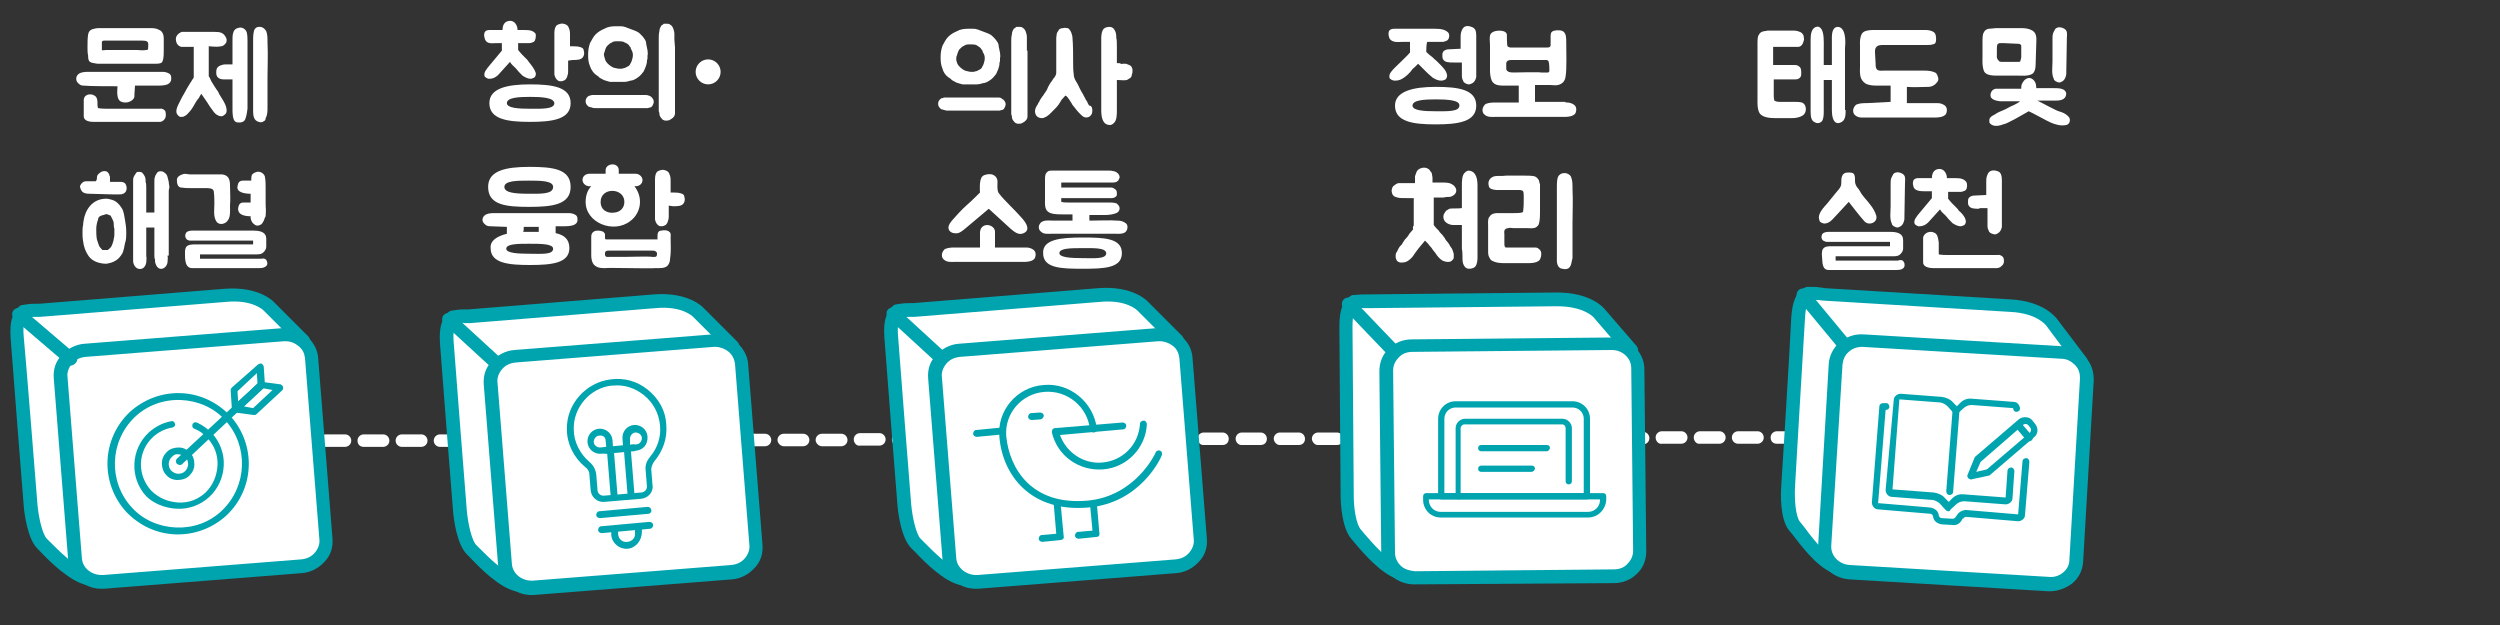 <?xml version="1.0" encoding="utf-8"?>
<!-- Generator: Adobe Illustrator 23.1.0, SVG Export Plug-In . SVG Version: 6.00 Build 0)  -->
<svg version="1.1" id="레이어_1" xmlns="http://www.w3.org/2000/svg" xmlns:xlink="http://www.w3.org/1999/xlink" x="0px"
	 y="0px" width="400px" height="100px" viewBox="0 0 400 100" style="enable-background:new 0 0 400 100;" xml:space="preserve">
<rect x="0" y="0" width="400" height="100" fill="#333333" stroke="none"/>
<g>
	<g>
		<g>
			<path style="fill:#FFFFFF;" d="M21.6,13.7c0,0.5-0.1,1-0.1,1.8c-0.1,0.5-0.8,0.9-1.4,0.9c-0.8,0-1.2-0.3-1.3-1.1
				c-0.1-0.5,0-1,0-1.5c-1.2,0-4.3,0-5.4-0.1c-0.4,0-0.6-0.1-0.9-0.4c-0.2-0.2-0.3-0.4-0.3-0.7s0.1-0.5,0.3-0.7
				c0.4-0.4,1.3-0.4,1.4-0.4H25c0.4,0,0.8,0,1.1,0c0.3,0,0.7,0.1,1,0.3s0.3,0.5,0.3,0.8c0,0.4-0.2,0.7-0.6,0.9
				c-0.5,0.2-1.2,0.2-1.7,0.2C23.9,13.7,22.9,13.7,21.6,13.7z M26.5,18c0.1,0.5,0,0.9-0.2,1.1c-0.3,0.4-0.7,0.4-0.7,0.4H15
				c-1,0-1.6-0.3-1.6-0.9v-1.7c0-0.3,0-0.6,0-0.9c0-0.5,0.4-0.9,1-0.9c0.1,0,0.4,0,0.5,0.1c0.7,0.2,0.7,0.9,0.7,1.5
				c0,0.2,0,0.4,0.1,0.6c0.1,0,0.4,0.1,1.4,0.1c0.8,0,1.5,0,1.5,0h7.1C25.7,17.3,26.5,17.5,26.5,18z M14.4,9.9
				c-0.3-0.2-0.3-0.7-0.3-1C14,8.5,14,8,14,7.6c0-0.7,0-1.5,0.1-2.1c0.1-0.4,0.2-0.6,0.6-0.8c0.3-0.1,0.7-0.2,1.1-0.2
				c0.4,0,0.9,0,1.4,0h3.7c1.3,0,1.1,0,2.4,0c0.2,0,0.4,0,0.7,0c0.5,0,1,0,1.5,0.3C26,5,26.2,5.6,26.2,6.1c0,0.6,0,1.3,0,1.9
				c0,0.5,0,1-0.1,1.5C26,9.8,26,10,25.7,10.1s-0.6,0.1-0.9,0.1h-8.4c-0.3,0-0.5,0-0.8,0C15.1,10.1,14.7,10.1,14.4,9.9
				C14.4,10,14.4,9.9,14.4,9.9z M16.3,8c0.1,0.1,0.6,0,0.6,0H22c0,0,0.9,0.1,1.4,0c0.3,0,0.3-0.1,0.3-0.4c0-0.2,0.1-0.7-0.1-0.9
				c-0.2-0.2-0.6-0.2-0.8-0.2H21c-0.2,0-2.5,0-2.7,0c-0.5,0-1.1,0-1.6,0c-0.2,0-0.3,0-0.4,0.2c0,0.2,0,0.5,0,0.6v0.2
				C16.3,7.8,16.3,7.9,16.3,8z"/>
			<path style="fill:#FFFFFF;" d="M29,7.5c-0.4-0.1-0.7-0.4-0.8-0.8c-0.1-0.4-0.1-0.7,0.1-1s0.5-0.5,0.8-0.6c0.2,0,1.5,0,1.7,0h3.5
				c0.9,0,1.4,0.1,1.8,0.8c0.2,0.3,0.2,0.6,0.1,0.9c-0.2,0.3-0.5,0.6-0.8,0.6c-0.5,0.1-0.9,0.1-2,0c0,0.2,0,4.6,0,4.8
				c0.2,0.2,0.4,0.9,0.6,1.1c0.2,0.3,0.4,0.7,0.7,1.1c0.2,0.2,0.3,0.5,0.4,0.7c0.4,0.7,0.9,1.3,1.1,2.1c0.1,0.4,0.1,0.9-0.2,1.1
				c-0.2,0.2-0.4,0.3-0.6,0.3c-0.5,0-1-0.4-1.2-0.7c-0.4-0.5-0.8-1.1-1.1-1.6c-0.3-0.4-0.6-0.9-0.9-1.3c-0.1,0.2-0.3,0.5-0.4,0.7
				c-0.2,0.2-0.4,0.5-0.5,0.7c-0.3,0.5-0.6,1.1-1,1.5c-0.4,0.5-0.8,0.8-1.2,0.8c-0.1,0-0.2,0-0.3,0c-0.2-0.1-0.4-0.3-0.5-0.5
				c-0.2-0.4,0-1,0.2-1.4s0.4-0.8,0.6-1.2c0.1-0.2,0.3-0.5,0.4-0.7c0.4-0.8,1.3-2.2,1.5-2.5V7.5C30.1,7.5,29.2,7.5,29,7.5z
				 M39.3,18.9c-0.1,0.4-0.4,0.7-1,0.7c-0.2,0-0.4,0-0.6-0.1c-0.5-0.3-0.5-1.5-0.5-1.9v-4.9h-1.5c-0.4,0-1.1-0.2-1.1-1
				c0-0.5,0-0.9,0.6-1.2c0.2-0.1,0.6-0.2,0.9-0.2h1.1v-4c0-0.3,0-0.7,0.1-1c0-0.1,0.1-0.2,0.1-0.3c0.2-0.3,0.3-0.4,0.6-0.5
				c0.1,0,0.3-0.1,0.4-0.1c0.4,0,0.8,0.2,1,0.6c0.2,0.3,0.2,1.3,0.2,1.4c0,9.4,0,11,0,11C39.5,18,39.5,18.3,39.3,18.9z M42.2,19.4
				c-0.3,0.2-0.5,0.2-0.8,0.1c-0.8-0.2-0.9-1-0.9-1.7V6.5c0-0.6,0-1.5,0.3-1.9c0.3-0.3,0.4-0.3,0.8-0.3c0.4,0,0.8,0.3,1,0.7
				c0.2,0.5,0.2,1.1,0.2,1.7v0.1c0.1,2,0,3.7,0,5.5v4.8c0,0.7,0,1.3-0.3,1.8C42.5,19.2,42.4,19.3,42.2,19.4z"/>
		</g>
		<g>
			<path style="fill:#FFFFFF;" d="M19.2,29.1c0.2,0,0.4,0,0.6,0.1s0.3,0.2,0.4,0.5s0.1,0.7-0.1,1C20,30.8,19.8,31,19.7,31
				c-0.2,0.1-0.4,0.1-0.6,0.1s-0.4,0-0.6,0s-0.4,0-0.6,0L14.3,31c-0.5,0-0.9-0.1-1.1-0.3c-0.2-0.2-0.3-0.4-0.4-0.8
				c0-0.2,0.1-0.4,0.3-0.6s0.4-0.3,0.7-0.3c0,0,0.1,0,0.3,0s0.4,0,0.6,0c0.2,0,0.4,0,0.5,0s0.2,0,0.2-0.1s0.1-0.2,0.1-0.2
				c0-0.1,0-0.2,0-0.2c0-0.3,0.1-0.5,0.2-0.6c0.1-0.1,0.3-0.3,0.5-0.4c0.4-0.2,1-0.2,1.2,0.3c0.1,0.1,0.1,0.2,0.1,0.3
				c0.1,0.1,0.1,0.2,0.1,0.3c0,0.1,0,0.2,0,0.3c0,0.1,0,0.2,0,0.4h0.6c0.1,0,0.2,0,0.4,0c0.2,0,0.3,0,0.4,0
				C19,29.1,19.2,29.1,19.2,29.1z M18.6,32.3c0.4,0.3,0.7,0.7,1,1.2c0.2,0.5,0.3,1,0.4,1.7c0.1,0.6,0.2,1.2,0.2,1.9s0,1.3-0.2,1.8
				c-0.1,0.6-0.2,1.1-0.4,1.6c-0.3,0.5-0.6,0.9-1.1,1.2s-0.9,0.4-1.5,0.5c-0.5,0-1.1-0.1-1.6-0.3s-0.9-0.5-1.2-0.9
				c-0.5-0.7-0.8-1.5-0.9-2.4c-0.1-0.5-0.1-0.9-0.1-1.4s0-0.8,0.1-1.2c0-0.4,0.1-0.8,0.2-1.3c0.5-1.8,1.8-3,3.7-2.9
				C17.7,31.9,18.2,32,18.6,32.3z M17.6,39.7c0.2-0.2,0.3-0.4,0.4-0.7s0.2-0.6,0.2-0.8c0.1-0.3,0.1-0.6,0.1-0.8s0-0.5,0-0.8
				c-0.1-0.3-0.1-0.5-0.1-0.8s-0.1-0.5-0.2-0.7s-0.2-0.4-0.3-0.6c-0.2-0.1-0.3-0.1-0.5-0.2c-0.2-0.1-0.4,0-0.6,0.1
				c-0.2,0-0.4,0.1-0.6,0.2c-0.2,0.1-0.3,0.3-0.3,0.5c-0.2,0.5-0.3,1.1-0.3,1.5c0,0.6,0,1.1,0.1,1.7c0.1,0.3,0.2,0.6,0.3,0.9
				c0.1,0.3,0.3,0.5,0.5,0.7c0,0.1,0.1,0.1,0.2,0.1c0,0,0.2,0,0.3,0c0.1,0,0.2,0,0.3,0c0.1,0,0.2,0,0.2,0
				C17.2,40,17.4,39.9,17.6,39.7z M26.8,40.9c0.1,0.4,0,0.7,0,1.1c-0.2,1.1-1.5,1.5-1.9,0.2c-0.1-0.2-0.1-0.4-0.1-0.7
				c-0.1-0.2-0.1-0.4-0.1-0.6v-4.5h-1.3V41c0.1,0.3,0,0.6,0,1c-0.1,0.6-0.5,1.2-1.3,1c-0.5-0.2-0.7-0.6-0.8-1.1c0-0.3,0-0.6,0-0.9
				V29.8v-0.1c0-0.1,0-0.1,0-0.2c0-0.2,0-0.4,0-0.6s0-0.4,0.1-0.6s0.2-0.4,0.3-0.5c0.1-0.2,0.2-0.3,0.4-0.3c0.3,0,0.6,0,0.7,0.2
				c0.2,0.2,0.3,0.4,0.4,0.6c0.1,0.3,0.1,0.5,0.1,0.8c0.1,0.3,0.1,0.6,0.1,1c0,0.3,0,0.6,0,0.9v3h1.3v-4.4c0-0.2,0-0.4,0-0.6
				s0-0.5,0.1-0.7c0-0.2,0.2-0.4,0.3-0.6c0.1-0.2,0.3-0.3,0.6-0.3c0.3,0,0.5,0.1,0.7,0.3c0.2,0.1,0.3,0.3,0.4,0.6
				c0.1,0.3,0.1,0.5,0.2,0.8c0,0.3,0.1,0.6,0.1,0.9C27,30.3,27,30.5,27,30.7v10.2H26.8z"/>
			<path style="fill:#FFFFFF;" d="M36.8,29.6c0,1.1,0.1,2.2,0,3.3c0,0.7,0.1,1.7-0.3,2.3c-0.4,0.7-1.5,0.9-1.9,0.2
				c-0.5-0.8-0.3-1.9-0.3-2.8c0-0.6,0-1.2-0.1-2c-0.1-0.5-0.7-0.5-1.4-0.5h-2.2c-0.8,0-0.8,0-1.7-0.1c-0.4-0.1-0.6-0.5-0.6-1.2
				c0-0.5,0.5-0.8,0.9-0.9c0.5-0.2,0.7,0,1.2,0c0.1,0,0.1,0,0.1,0s0,0,5,0C36.4,28,36.8,28.5,36.8,29.6z M42.7,41.8
				c0.2,0.5,0,0.8-0.5,1c-0.3,0.1-0.6,0.1-0.9,0.1h-9c-0.5,0-1.1,0-1.6,0s-0.9-0.4-1-1c-0.1-0.4-0.1-0.9-0.1-1.2v-0.2
				c0-0.3,0-0.7,0.2-1c0.3-0.4,1-0.4,1.6-0.4h0.4c0.1,0,0.2,0,0.3,0h8.4v-0.6h-8.6c-0.1,0-0.3,0-0.4,0H31c-0.3,0-0.5,0-0.7,0
				c-0.2-0.1-0.4-0.1-0.5-0.3c-0.2-0.3-0.2-0.5-0.1-0.8c0.1-0.4,0.7-0.5,1-0.5c0.2,0,0.4,0,0.6,0h0.3c0.1,0,0.2,0,0.3,0h8.7
				c1.3,0,2,0.4,2,1.3v1.3c0,0.3-0.2,0.7-0.6,1c-0.3,0.2-0.7,0.2-1,0.2h-9v0.7h9.8C42.2,41.3,42.6,41.4,42.7,41.8z M42.1,35.5
				c-0.1,0.2-0.2,0.3-0.3,0.4c-0.2,0.1-0.4,0.2-0.6,0.2c-0.2,0-0.4-0.1-0.5-0.2c-0.5-0.3-0.6-1-0.6-1v-0.3c-0.9,0-2.1-0.2-2-1.3
				c0.1-0.6,0.3-0.9,0.9-0.9c0.3,0,0.7,0,1.1,0V31c-0.9,0-2.3-0.2-2.1-1.2c0.1-0.6,0.3-0.9,0.9-0.9c0.3,0,0.8,0,1.3,0
				c0-0.2,0-0.7,0.1-0.9c0.1-0.2,0.4-0.4,0.8-0.5c0.4-0.1,0.8,0.1,1,0.3c0.2,0.2,0.3,0.4,0.3,0.6c0.1,0.3,0.1,1.4,0.1,1.6v2.4
				c0,1.4,0.1,0.7,0,2.2C42.3,34.9,42.3,35.2,42.1,35.5z"/>
		</g>
	</g>
	<path style="fill:#FFFFFF;" d="M46.9,70.5c0-0.6,0.5-1,1-1H49c0.6,0,1,0.5,1,1s-0.5,1-1,1h-1.1C47.4,71.6,46.9,71.1,46.9,70.5z
		 M51.1,70.5c0-0.6,0.5-1,1-1h3.1c0.6,0,1,0.5,1,1l0,0c0,0.6-0.5,1-1,1h-3.1C51.5,71.6,51.1,71.1,51.1,70.5L51.1,70.5z M57.2,70.5
		c0-0.6,0.5-1,1-1h3.1c0.6,0,1,0.5,1,1l0,0c0,0.6-0.5,1-1,1h-3.1C57.6,71.5,57.2,71.1,57.2,70.5L57.2,70.5z M63.3,70.5
		c0-0.6,0.5-1,1-1h3.1c0.6,0,1,0.5,1,1l0,0c0,0.6-0.5,1-1,1h-3.1C63.8,71.5,63.3,71.1,63.3,70.5L63.3,70.5z M69.4,70.5
		c0-0.6,0.5-1,1-1h3.1c0.6,0,1,0.5,1,1l0,0c0,0.6-0.5,1-1,1h-3.1C69.9,71.5,69.4,71.1,69.4,70.5L69.4,70.5z M75.5,70.5
		c0-0.6,0.5-1,1-1h3.1c0.6,0,1,0.5,1,1l0,0c0,0.6-0.5,1-1,1h-3.1C76,71.5,75.5,71.1,75.5,70.5L75.5,70.5z M81.6,70.5
		c0-0.6,0.5-1,1-1h3.1c0.6,0,1,0.4,1,1s-0.5,1-1,1h-3.1C82.1,71.5,81.6,71,81.6,70.5L81.6,70.5z M87.8,70.5c0-0.6,0.5-1,1-1h3.1
		c0.6,0,1,0.5,1,1l0,0c0,0.6-0.5,1-1,1h-3.1C88.2,71.5,87.8,71,87.8,70.5L87.8,70.5z M93.9,70.4c0-0.6,0.5-1,1-1H98c0.6,0,1,0.5,1,1
		l0,0c0,0.6-0.5,1-1,1h-3.1C94.3,71.5,93.9,71,93.9,70.4C93.9,70.5,93.9,70.4,93.9,70.4z M100,70.4c0-0.6,0.5-1,1-1h3.1
		c0.6,0,1,0.5,1,1l0,0c0,0.6-0.5,1-1,1H101C100.4,71.5,100,71,100,70.4L100,70.4z M106.1,70.4c0-0.6,0.5-1,1-1h3.1c0.6,0,1,0.5,1,1
		l0,0c0,0.6-0.5,1-1,1h-3.1C106.5,71.4,106.1,71,106.1,70.4L106.1,70.4z M112.2,70.4c0-0.6,0.5-1,1-1h3.1c0.6,0,1,0.5,1,1l0,0
		c0,0.6-0.5,1-1,1h-3.1C112.6,71.4,112.2,71,112.2,70.4L112.2,70.4z M118.3,70.4c0-0.6,0.5-1,1-1h3.1c0.6,0,1,0.5,1,1l0,0
		c0,0.6-0.5,1-1,1h-3.1C118.8,71.4,118.3,71,118.3,70.4L118.3,70.4z M124.4,70.4c0-0.6,0.5-1,1-1h3.1c0.6,0,1,0.5,1,1
		c0,0.6-0.5,1-1,1h-3.1C124.9,71.4,124.4,70.9,124.4,70.4L124.4,70.4z M130.5,70.4c0-0.6,0.5-1,1-1h3.1c0.6,0,1,0.5,1,1l0,0
		c0,0.6-0.5,1-1,1h-3.1C131,71.4,130.5,70.9,130.5,70.4L130.5,70.4z M136.6,70.3c0-0.6,0.5-1,1-1h3.1c0.6,0,1,0.5,1,1l0,0
		c0,0.6-0.5,1-1,1h-3.1C137.1,71.4,136.6,70.9,136.6,70.3L136.6,70.3z M142.7,70.3c0-0.6,0.5-1,1-1h3.1c0.6,0,1,0.5,1,1l0,0
		c0,0.6-0.5,1-1,1h-3.1C143.2,71.4,142.7,70.9,142.7,70.3L142.7,70.3z M148.8,70.3c0-0.6,0.5-1,1-1h3.1c0.6,0,1,0.5,1,1l0,0
		c0,0.6-0.5,1-1,1h-3.1C149.3,71.3,148.8,70.9,148.8,70.3L148.8,70.3z M154.9,70.3c0-0.6,0.5-1,1-1h3.1c0.6,0,1,0.5,1,1l0,0
		c0,0.6-0.5,1-1,1h-3.1C155.4,71.3,154.9,70.9,154.9,70.3L154.9,70.3z M161.1,70.3c0-0.6,0.5-1,1-1h3.1c0.6,0,1,0.5,1,1l0,0
		c0,0.6-0.5,1-1,1h-3.1C161.5,71.3,161.1,70.9,161.1,70.3L161.1,70.3z M167.2,70.3c0-0.6,0.5-1,1-1h3.1c0.6,0,1,0.5,1,1l0,0
		c0,0.6-0.4,1-1,1h-3.1C167.6,71.3,167.2,70.8,167.2,70.3L167.2,70.3z M173.3,70.3c0-0.6,0.5-1,1-1h3.1c0.6,0,1,0.5,1,1l0,0
		c0,0.6-0.5,1-1,1h-3.1C173.7,71.3,173.3,70.8,173.3,70.3L173.3,70.3z M179.4,70.2c0-0.6,0.5-1,1-1h3c0.6,0,1,0.5,1,1l0,0
		c0,0.6-0.5,1-1,1h-3C179.8,71.3,179.4,70.8,179.4,70.2L179.4,70.2z M185.5,70.2c0-0.6,0.5-1,1-1h3c0.6,0,1,0.5,1,1l0,0
		c0,0.6-0.4,1-1,1h-3.1C185.9,71.2,185.5,70.8,185.5,70.2L185.5,70.2z M191.6,70.2c0-0.6,0.5-1,1-1h3c0.6,0,1,0.5,1,1l0,0
		c0,0.6-0.4,1-1,1h-3.1C192.1,71.2,191.6,70.8,191.6,70.2L191.6,70.2z M197.7,70.2c0-0.6,0.5-1,1-1h3c0.6,0,1,0.5,1,1l0,0
		c0,0.6-0.4,1-1,1h-3.1C198.2,71.2,197.7,70.8,197.7,70.2L197.7,70.2z M203.8,70.2c0-0.6,0.5-1,1-1h3c0.6,0,1,0.5,1,1l0,0
		c0,0.6-0.4,1-1,1h-3.1C204.3,71.2,203.8,70.7,203.8,70.2L203.8,70.2z M209.9,70.2c0-0.6,0.5-1,1-1h3c0.6,0,1,0.5,1,1l0,0
		c0,0.6-0.4,1-1,1h-3.1C210.4,71.2,209.9,70.7,209.9,70.2L209.9,70.2z M216,70.2c0-0.6,0.5-1,1-1h3c0.6,0,1,0.5,1,1l0,0
		c0,0.6-0.4,1-1,1h-3.1C216.5,71.2,216,70.7,216,70.2L216,70.2z M222.1,70.1c0-0.6,0.5-1,1-1h3c0.6,0,1,0.5,1,1l0,0c0,0.6-0.4,1-1,1
		H223C222.6,71.2,222.1,70.7,222.1,70.1L222.1,70.1z M228.2,70.1c0-0.6,0.5-1,1-1h3c0.6,0,1,0.5,1,1l0,0c0,0.6-0.4,1-1,1h-3.1
		C228.7,71.1,228.2,70.7,228.2,70.1z M234.4,70.1c0-0.6,0.5-1,1-1h3c0.6,0,1,0.5,1,1l0,0c0,0.6-0.4,1-1,1h-3.1
		C234.8,71.1,234.4,70.7,234.4,70.1L234.4,70.1z M240.5,70.1c0-0.6,0.5-1,1-1h3.1c0.6,0,1,0.5,1,1l0,0c0,0.6-0.5,1-1,1h-3.1
		C240.9,71.1,240.5,70.7,240.5,70.1L240.5,70.1z M246.6,70.1c0-0.6,0.5-1,1-1h3.1c0.6,0,1,0.5,1,1l0,0c0,0.6-0.5,1-1,1h-3.1
		C247,71.1,246.6,70.7,246.6,70.1L246.6,70.1z M252.7,70.1c0-0.6,0.5-1,1-1h3.1c0.6,0,1,0.5,1,1l0,0c0,0.6-0.5,1-1,1h-3.1
		C253.1,71.1,252.7,70.6,252.7,70.1L252.7,70.1z M258.8,70.1c0-0.6,0.5-1,1-1h3.1c0.6,0,1,0.5,1,1l0,0c0,0.6-0.5,1-1,1h-3.1
		C259.3,71.1,258.8,70.6,258.8,70.1L258.8,70.1z M264.9,70c0-0.6,0.5-1,1-1h3.1c0.6,0,1,0.5,1,1l0,0c0,0.6-0.5,1-1,1h-3.1
		C265.4,71.1,264.9,70.6,264.9,70L264.9,70z M271,70c0-0.6,0.5-1,1-1h3.1c0.6,0,1,0.5,1,1l0,0c0,0.6-0.5,1-1,1H272
		C271.5,71.1,271,70.6,271,70L271,70z M277.1,70c0-0.6,0.5-1,1-1h3.1c0.6,0,1,0.5,1,1l0,0c0,0.6-0.5,1-1,1h-3.1
		C277.6,71,277.1,70.6,277.1,70L277.1,70z M283.3,70c0-0.6,0.5-1,1-1h3.1c0.6,0,1,0.5,1,1s-0.5,1-1,1h-3.1
		C283.7,71,283.3,70.6,283.3,70L283.3,70z"/>
	<g>
		<path style="fill:#FFFFFF;" d="M260.9,56.1l-5.1-5.9c0,0-1.8-2.3-6.7-2.2c-2.2,0-29.8,0.3-29.8,0.3c-1.1,0-0.7-0.1-2.6,0
			c-0.6,0.6-1.3,1-1.3,4.1c0,3,0.2,27,0.2,27c0,1.5,0.3,4.9,1.4,6.2c1.2,1.3,4.3,5.2,6.8,6C226.4,92.4,260.3,63.6,260.9,56.1"/>
		<path style="fill:#00A4AF;" d="M223.9,92.7c-0.2,0-0.3,0-0.4-0.1c-2.5-0.8-5.3-4-6.8-5.8l-0.5-0.6c-1.5-1.7-1.7-5.7-1.7-6.9
			l-0.2-27c0-2.9,0.6-3.8,1.4-4.6l0.2-0.2c0.2-0.2,0.4-0.3,0.7-0.3c1.2-0.1,1.6-0.1,2-0.1c0.2,0,0.3,0,0.7,0l29.8-0.3
			c5.5,0,7.5,2.5,7.6,2.6l5.1,5.9c0.2,0.2,0.3,0.5,0.3,0.8c-0.6,7.2-25.8,29-34,34.6C225.7,92.3,224.6,92.7,223.9,92.7z M223.9,90.6
			L223.9,90.6L223.9,90.6z M217.1,49.3c-0.4,0.4-0.7,0.9-0.7,3l0.2,27c0,2.1,0.4,4.7,1.2,5.5l0.5,0.6c1.2,1.4,3.8,4.4,5.7,5.1
			c3.9-1,34.1-27,35.8-34.1l-4.8-5.6c-0.1-0.1-1.6-1.8-5.9-1.8l-29.8,0.3c-0.4,0-0.6,0-0.8,0C218.1,49.3,217.9,49.3,217.1,49.3z"/>
		<path style="fill:#FFFFFF;" d="M262.4,88c0,2.2-1.9,4-4.2,4.1l-31.8,0.3c-2.3,0-4.3-1.8-4.3-4l-0.3-29.1c0-2.2,1.9-4,4.2-4.1
			l31.8-0.3c2.3,0,4.3,1.8,4.3,4L262.4,88z"/>
		<path style="fill:#00A4AF;" d="M226.3,93.5c-1.4,0-2.7-0.5-3.7-1.4c-1-1-1.6-2.2-1.6-3.6l-0.3-29.1c0-1.4,0.5-2.7,1.5-3.6
			c1-1,2.3-1.5,3.7-1.5l31.8-0.3c0,0,0,0,0.1,0c2.9,0,5.3,2.3,5.3,5.1l0.3,29.1l0,0c0,1.4-0.5,2.7-1.5,3.6c-1,1-2.3,1.5-3.7,1.5
			L226.3,93.5C226.4,93.5,226.3,93.5,226.3,93.5z M257.9,56L257.9,56L226,56.3c-0.9,0-1.7,0.3-2.2,0.9c-0.6,0.6-0.9,1.3-0.9,2.1
			l0.3,29.1c0,0.8,0.3,1.5,0.9,2.1c0.6,0.6,1.4,0.8,2.3,0.9l31.8-0.3c0.9,0,1.7-0.3,2.2-0.9c0.6-0.6,0.9-1.3,0.9-2.1L261,58.9
			C261,57.3,259.6,56,257.9,56z"/>
		<path style="fill:#00A4AF;" d="M222.7,56.9c-0.3,0-0.6-0.1-0.8-0.3l-6.9-7.2c-0.4-0.4-0.4-1.1,0-1.5s1.1-0.4,1.5,0l6.9,7.2
			c0.4,0.4,0.4,1.1,0,1.5C223.2,56.8,223,56.9,222.7,56.9z"/>
		<path style="fill:#00A4AF;" d="M231.1,78.9h22.3V67c0-1-0.8-1.8-1.8-1.8h-18.7c-1,0-1.8,0.8-1.8,1.8V78.9z M253.9,79.9h-23.3
			c-0.3,0-0.5-0.2-0.5-0.5V67c0-1.5,1.2-2.8,2.8-2.8h18.7c1.5,0,2.8,1.2,2.8,2.8v12.4C254.4,79.7,254.2,79.9,253.9,79.9"/>
		<path style="fill:#00A4AF;" d="M228.6,79.9L228.6,79.9c0,1.1,0.8,2,1.9,2h23.6c1,0,1.9-0.8,1.9-1.9v-0.1H228.6z M254.1,82.8h-23.6
			c-1.6,0-2.8-1.3-2.8-2.8v-0.6c0-0.3,0.2-0.5,0.5-0.5h28.3c0.3,0,0.5,0.2,0.5,0.5V80C256.9,81.5,255.7,82.8,254.1,82.8"/>
		<path style="fill:#00A4AF;" d="M233.4,79.9c-0.3,0-0.5-0.2-0.5-0.5V68.5c0-0.8,0.7-1.5,1.5-1.5H250c0.8,0,1.5,0.7,1.5,1.5V77
			c0,0.3-0.2,0.5-0.5,0.5s-0.5-0.2-0.5-0.5v-8.5c0-0.3-0.2-0.6-0.6-0.6h-15.6c-0.3,0-0.6,0.3-0.6,0.6v10.9
			C233.9,79.7,233.7,79.9,233.4,79.9"/>
		<path style="fill:#00A4AF;" d="M247.5,72.2H237c-0.3,0-0.5-0.2-0.5-0.5s0.2-0.5,0.5-0.5h10.5c0.3,0,0.5,0.2,0.5,0.5
			C247.9,72,247.7,72.2,247.5,72.2"/>
		<path style="fill:#00A4AF;" d="M245,75.5h-8c-0.3,0-0.5-0.2-0.5-0.5s0.2-0.5,0.5-0.5h8.1c0.3,0,0.5,0.2,0.5,0.5
			C245.5,75.3,245.3,75.5,245,75.5"/>
	</g>
	<g>
		<path style="fill:#FFFFFF;" d="M48.5,54.5L42.9,49c0,0-1.9-2.1-6.9-1.7c-2.2,0.2-29.7,2.4-29.7,2.4c-1.1,0.1-0.7-0.1-2.6,0.2
			c-0.5,0.7-1.2,1.1-1,4.2C3,57,4.9,80.9,4.9,80.9C5,82.4,5.5,85.8,6.7,87s4.6,4.9,7.2,5.5C16.6,93.2,48.4,62,48.5,54.5"/>
		<path style="fill:#00A4AF;" d="M14.1,93.6c-0.1,0-0.2,0-0.3,0C11.2,93,8.1,90,6.5,88.3L6,87.8c-1.6-1.6-2.1-5.6-2.2-6.8
			c0,0-1.9-23.9-2.1-26.9c-0.2-2.9,0.4-3.9,1.1-4.7l0.1-0.2c0.2-0.2,0.4-0.4,0.7-0.4c1.2-0.2,1.5-0.2,2-0.2c0.2,0,0.3,0,0.7,0
			L36,46.2c5.4-0.4,7.7,2,7.8,2.1l5.5,5.5c0.2,0.2,0.3,0.5,0.3,0.8C49.5,61.7,25.8,85.2,18,91.4C15.8,93.1,14.8,93.6,14.1,93.6z
			 M14,91.5L14,91.5L14,91.5z M4.3,50.8c-0.3,0.4-0.7,1-0.5,3.1C4.1,56.9,6,80.8,6,80.8c0.2,2.1,0.8,4.7,1.5,5.4l0.6,0.6
			c1.3,1.3,4.1,4.1,6,4.6c3.8-1.2,32.1-29.4,33.3-36.5l-5.2-5.2c-0.1-0.1-1.8-1.8-6-1.4L6.4,50.7c-0.4,0-0.6,0-0.8,0
			C5.3,50.7,5.1,50.7,4.3,50.8z"/>
		<path style="fill:#FFFFFF;" d="M52.2,86.3c0.2,2.2-1.6,4.2-3.9,4.4l-31.7,2.5c-2.3,0.2-4.4-1.5-4.5-3.7l-2.3-29
			c-0.2-2.2,1.6-4.2,3.9-4.4l31.7-2.5c2.3-0.2,4.4,1.5,4.5,3.7L52.2,86.3z"/>
		<path style="fill:#00A4AF;" d="M16.2,94.2c-2.7,0-5-2-5.3-4.7l-2.3-29c-0.1-1.4,0.3-2.7,1.3-3.7c0.9-1,2.2-1.7,3.6-1.8l31.7-2.5
			c1.4-0.1,2.9,0.3,3.9,1.3c1,0.9,1.7,2.1,1.8,3.4l2.3,29l0,0c0.1,1.4-0.3,2.7-1.3,3.7c-0.9,1-2.2,1.7-3.6,1.8l-31.7,2.5
			C16.5,94.2,16.4,94.2,16.2,94.2z M45.7,54.6c-0.1,0-0.2,0-0.3,0l-31.7,2.5c-0.9,0.1-1.6,0.4-2.2,1.1c-0.5,0.6-0.8,1.4-0.7,2.1
			l2.3,29c0.1,1.6,1.6,2.8,3.4,2.7l31.7-2.5c0.9-0.1,1.6-0.4,2.2-1.1c0.5-0.6,0.8-1.4,0.7-2.1l-2.3-29c-0.1-0.8-0.4-1.4-1-1.9
			C47.2,54.9,46.5,54.6,45.7,54.6z"/>
		<path style="fill:#00A4AF;" d="M11.3,58.5c-0.2,0-0.5-0.1-0.7-0.3l-8.3-7.1c-0.4-0.4-0.5-1.1-0.1-1.5s1.1-0.5,1.5-0.1l8.3,7.1
			c0.4,0.4,0.5,1.1,0.1,1.5C11.9,58.3,11.6,58.5,11.3,58.5z"/>
		<path style="fill:#00A4AF;" d="M28.6,72.7c0.4,0,0.8,0.2,1.1,0.5c0.3,0.3,0.4,0.7,0.4,1.1s-0.2,0.8-0.5,1.1
			c-0.3,0.3-0.7,0.4-1.1,0.4l0,0c-0.4,0-0.8-0.2-1.1-0.5C27.1,75,27,74.6,27,74.2s0.2-0.8,0.5-1.1S28.1,72.6,28.6,72.7 M28.4,76.8
			c0.7,0,1.4-0.2,1.9-0.7s0.8-1.1,0.8-1.8c0-0.7-0.2-1.4-0.7-1.9s-1.1-0.8-1.8-0.8c-0.7,0-1.4,0.2-1.9,0.7s-0.8,1.1-0.8,1.8
			c0,0.7,0.2,1.4,0.7,1.9C27,76.5,27.7,76.8,28.4,76.8L28.4,76.8"/>
		<path style="fill:#00A4AF;" d="M41.2,61.4l-3.1,2.9L38,62.6l3.1-2.9L41.2,61.4z M37.7,66c0.1,0,0.3,0,0.4-0.1l4.1-3.8
			c0.1-0.1,0.2-0.3,0.2-0.4l-0.2-3c0-0.2-0.2-0.4-0.3-0.5c-0.2-0.1-0.4,0-0.6,0.1L37.1,62c-0.1,0.1-0.2,0.3-0.2,0.4l0.2,3
			c0,0.2,0.2,0.4,0.3,0.5C37.5,66,37.6,66,37.7,66"/>
		<path style="fill:#00A4AF;" d="M43.6,62.4l-3.1,2.9L38.9,65l3.1-2.9L43.6,62.4z M40.6,66.4c0.1,0,0.3,0,0.4-0.1l4.1-3.8
			c0.2-0.1,0.2-0.4,0.2-0.6c-0.1-0.2-0.2-0.3-0.4-0.4l-3-0.4c-0.2,0-0.3,0-0.5,0.1L37.3,65c-0.2,0.1-0.2,0.4-0.1,0.6
			c0.1,0.2,0.2,0.3,0.4,0.4L40.6,66.4L40.6,66.4"/>
		<path style="fill:#00A4AF;" d="M28.7,74.4c0.1,0,0.3,0,0.4-0.1L42.2,62c0.2-0.2,0.2-0.6,0-0.8s-0.6-0.2-0.8,0L28.3,73.4
			c-0.2,0.2-0.2,0.6,0,0.8C28.4,74.3,28.5,74.3,28.7,74.4"/>
		<path style="fill:#00A4AF;" d="M28.9,64c2.7,0.1,5.3,1.2,7.1,3.2c3.8,4.1,3.6,10.6-0.5,14.5c-2,1.9-4.6,2.8-7.3,2.7
			c-2.7-0.1-5.3-1.2-7.1-3.2c-3.8-4.1-3.6-10.6,0.5-14.5C23.5,64.9,26.1,63.9,28.9,64 M28.1,85.5c3,0.1,5.9-1,8.1-3
			c4.6-4.3,4.8-11.4,0.6-16c-2.1-2.2-4.9-3.5-7.9-3.6s-5.9,1-8.1,3c-4.6,4.3-4.8,11.4-0.6,16C22.3,84.1,25.1,85.4,28.1,85.5"/>
		<path style="fill:#00A4AF;" d="M28.3,81.4c1.9,0.1,3.8-0.6,5.2-1.9s2.2-3.1,2.3-5s-0.6-3.8-1.9-5.2c-0.7-0.7-1.5-1.3-2.4-1.7
			c-0.3-0.1-0.6,0-0.7,0.3s0,0.6,0.3,0.7c0.8,0.3,1.5,0.8,2.1,1.5c1.1,1.2,1.7,2.7,1.6,4.4c-0.1,1.6-0.7,3.1-1.9,4.3
			c-1.2,1.1-2.7,1.7-4.4,1.6c-1.6-0.1-3.1-0.7-4.3-1.9c-2.3-2.5-2.2-6.3,0.3-8.6c0.9-0.8,1.9-1.3,3.1-1.5c0.3-0.1,0.5-0.3,0.4-0.6
			c-0.1-0.3-0.3-0.5-0.6-0.4c-1.3,0.2-2.6,0.9-3.6,1.8c-2.9,2.7-3.1,7.3-0.4,10.2C24.5,80.5,26.3,81.3,28.3,81.4"/>
	</g>
	<g>
		<path style="fill:#FFFFFF;" d="M332.9,57.7l-4.7-6.3c0,0-1.6-2.4-6.6-2.7c-2.2-0.1-29.8-1.8-29.8-1.8c-1.1-0.1-0.7-0.2-2.6-0.1
			c-0.6,0.6-1.4,1-1.6,4s-1.6,27-1.6,27c-0.1,1.5-0.1,4.9,1,6.3s3.9,5.5,6.4,6.5C296,91.6,331.8,65.2,332.9,57.7"/>
		<path style="fill:#00A4AF;" d="M293.6,91.7c-0.2,0-0.4,0-0.5-0.1c-2.5-1-5-4.4-6.4-6.2l-0.5-0.6c-1.4-1.8-1.3-5.8-1.2-7
			c0,0,1.5-23.9,1.6-27c0.2-2.9,0.9-3.8,1.7-4.5l0.2-0.1c0.2-0.2,0.5-0.3,0.7-0.3c1.2,0,1.6,0,2,0.1c0.2,0,0.3,0,0.7,0.1l29.8,1.8
			c5.4,0.3,7.3,3,7.4,3.1l4.7,6.2c0.2,0.2,0.2,0.5,0.2,0.8c-1.1,7-27.8,27-36.4,32C295.4,91.3,294.3,91.7,293.6,91.7z M289.7,47.9
			c-0.4,0.4-0.8,0.9-0.9,3c-0.2,3-1.6,27-1.6,27c-0.1,2.1,0.1,4.7,0.8,5.6l0.5,0.6c1.1,1.5,3.4,4.6,5.3,5.4c4-0.7,35.9-24.6,38-31.5
			l-4.4-5.9c-0.1-0.1-1.5-2-5.8-2.2l-29.8-1.8c-0.4,0-0.6-0.1-0.8-0.1C290.7,48,290.5,48,289.7,47.9z"/>
		<path style="fill:#FFFFFF;" d="M332.2,89.7c-0.1,2.2-2.1,3.9-4.5,3.8L296,91.6c-2.3-0.1-4.1-2.1-4-4.3l1.7-29.1
			c0.1-2.2,2.1-3.9,4.5-3.8l31.8,1.9c2.3,0.1,4.1,2.1,4,4.3L332.2,89.7z"/>
		<path style="fill:#00A4AF;" d="M328,94.6c-0.1,0-0.2,0-0.3,0l-31.8-1.9c-2.9-0.2-5.2-2.6-5-5.4l1.7-29.1c0.1-1.3,0.7-2.5,1.7-3.4
			c1.1-0.9,2.4-1.4,3.9-1.3l31.8,1.9c1.4,0.1,2.7,0.7,3.6,1.7c1,1,1.4,2.3,1.4,3.7l-1.7,29.1c-0.1,1.4-0.7,2.6-1.8,3.5
			C330.5,94.1,329.3,94.6,328,94.6z M297.9,55.5c-0.8,0-1.6,0.3-2.1,0.8c-0.6,0.5-0.9,1.2-1,2l-1.8,29c-0.1,1.6,1.2,3,3,3.1
			l31.8,1.9c0.9,0.1,1.7-0.2,2.3-0.7c0.6-0.5,1-1.2,1-2l0,0l1.7-29.1c0-0.8-0.2-1.5-0.8-2.1c-0.6-0.6-1.3-1-2.2-1L298,55.5
			C298.1,55.5,298,55.5,297.9,55.5z"/>
		<path style="fill:#00A4AF;" d="M294.8,55.9c-0.3,0-0.6-0.1-0.8-0.4l-6.3-7.6c-0.4-0.5-0.3-1.1,0.1-1.5c0.5-0.4,1.1-0.3,1.5,0.1
			l6.3,7.6c0.4,0.5,0.3,1.1-0.1,1.5C295.3,55.8,295.1,55.9,294.8,55.9z"/>
		<path style="fill:#00A4AF;" d="M312.4,84l-1.7-0.1c-0.7-0.1-1.3-0.5-1.4-1.2v-0.1c-0.1-0.2-0.2-0.4-0.5-0.4l-8.3-0.7
			c-0.6,0-1-0.6-1-1.1l1.2-15.4c0-0.3,0.3-0.5,0.6-0.5h0.5c0.3,0,0.5,0.3,0.5,0.6c0,0.3-0.3,0.5-0.6,0.5l-1.2,14.9l8.3,0.7
			c0.7,0.1,1.3,0.5,1.4,1.2v0.1c0.1,0.2,0.2,0.4,0.5,0.4l1.7,0.1c0.2,0,0.4-0.1,0.5-0.3l0.1-0.1c0.3-0.6,0.9-1,1.6-1l8.3,0.7
			l0.7-8.5c0-0.3,0.3-0.5,0.6-0.5c0.3,0,0.5,0.3,0.5,0.6l-0.7,8.5c0,0.6-0.6,1-1.1,1l-8.3-0.7c-0.2,0-0.4,0.1-0.5,0.3H314
			C313.7,83.7,313.1,84.1,312.4,84"/>
		<path style="fill:#00A4AF;" d="M316.9,73.9l-0.7,1.6l1.7-0.4l6.9-5.9c0.2-0.2,0.2-0.5,0.1-0.7l-0.4-0.5c-0.2-0.2-0.5-0.2-0.7-0.1
			L316.9,73.9z M315.3,76.7c-0.1,0-0.3-0.1-0.4-0.2c-0.1-0.2-0.2-0.4-0.1-0.5l1.1-2.7c0-0.1,0.1-0.1,0.1-0.2l7-6
			c0.6-0.5,1.7-0.5,2.2,0.2l0.4,0.5c0.6,0.7,0.5,1.7-0.2,2.2l-7,6c-0.1,0.1-0.1,0.1-0.2,0.1l-2.8,0.6
			C315.5,76.7,315.4,76.8,315.3,76.7"/>
		<path style="fill:#00A4AF;" d="M324.6,70.6c-0.1,0-0.3-0.1-0.4-0.2l-1.7-2c-0.2-0.2-0.2-0.6,0.1-0.8c0.2-0.2,0.6-0.2,0.8,0.1
			l1.7,2c0.2,0.2,0.2,0.6-0.1,0.8C324.9,70.6,324.7,70.6,324.6,70.6"/>
		<path style="fill:#00A4AF;" d="M311.7,81.8c-0.1,0-0.3-0.1-0.4-0.2l-0.9-1c-0.3-0.3-0.7-0.5-1.1-0.6l-6.6-0.5c-0.6,0-1-0.6-1-1.1
			L303,64c0-0.6,0.6-1,1.1-1l6.6,0.5c0.7,0.1,1.4,0.4,1.8,0.9l0.6,0.6l0.6-0.6c0.5-0.5,1.2-0.7,1.9-0.6l6.6,0.5c0.6,0,1,0.6,1,1.1
			c0,0.3-0.3,0.5-0.6,0.5c-0.3,0-0.5-0.3-0.5-0.6l-6.6-0.5c-0.4,0-0.8,0.1-1.2,0.4l-1,0.9c-0.2,0.2-0.6,0.2-0.8-0.1l-0.9-1
			c-0.3-0.3-0.7-0.5-1.1-0.6l-6.6-0.5l-1.1,14.4l6.6,0.5c0.7,0.1,1.4,0.4,1.8,0.9l0.6,0.6l0.6-0.6c0.5-0.5,1.2-0.7,1.9-0.6l6.6,0.5
			l0.3-4.3c0-0.3,0.3-0.5,0.6-0.5c0.3,0,0.5,0.3,0.5,0.6l-0.3,4.3c0,0.6-0.6,1-1.1,1l-6.6-0.5c-0.4,0-0.8,0.1-1.2,0.4l-1,0.9
			C312,81.8,311.9,81.8,311.7,81.8"/>
		<path style="fill:#00A4AF;" d="M311.9,79.2c-0.3,0-0.5-0.3-0.5-0.6l1-12.8c0-0.3,0.3-0.5,0.6-0.5c0.3,0,0.5,0.3,0.5,0.6l-1,12.8
			C312.5,79,312.2,79.2,311.9,79.2"/>
	</g>
	<g>
		<path style="fill:#FFFFFF;" d="M188.3,54.5l-5.5-5.6c0,0-1.9-2.1-6.9-1.7c-2.2,0.2-29.7,2.4-29.7,2.4c-1.1,0.1-0.7-0.1-2.6,0.2
			c-0.5,0.7-1.2,1.1-1,4.2c0.2,3,2.1,26.9,2.1,26.9c0.1,1.5,0.6,4.9,1.9,6.1c1.2,1.2,4.6,4.9,7.2,5.5
			C156.5,93.2,188.3,62,188.3,54.5"/>
		<path style="fill:#00A4AF;" d="M153.9,93.6c-0.1,0-0.2,0-0.3,0c-2.6-0.6-5.6-3.6-7.2-5.3l-0.6-0.6c-1.6-1.6-2.1-5.6-2.2-6.8
			c0,0-1.9-23.9-2.1-26.9c-0.2-2.9,0.4-3.9,1.1-4.7l0.1-0.2c0.2-0.2,0.4-0.4,0.7-0.4c1.2-0.2,1.6-0.2,2-0.2c0.2,0,0.3,0,0.7,0
			l29.7-2.4c5.4-0.4,7.7,2,7.8,2.1l5.5,5.5c0.2,0.2,0.3,0.5,0.3,0.8c-0.1,7.2-23.7,30.7-31.5,36.9C155.6,93.2,154.6,93.6,153.9,93.6
			z M153.9,91.5L153.9,91.5L153.9,91.5z M144.2,50.8c-0.3,0.4-0.7,1-0.5,3.1c0.2,3,2.1,26.9,2.1,26.9c0.2,2.1,0.8,4.7,1.5,5.4
			l0.6,0.6c1.3,1.3,4,4.1,6,4.6c3.8-1.2,32.1-29.4,33.3-36.5l-5.2-5.2c-0.1-0.1-1.8-1.8-6-1.4l-29.7,2.4c-0.4,0-0.6,0-0.8,0
			C145.2,50.7,145,50.7,144.2,50.8z"/>
		<path style="fill:#FFFFFF;" d="M192.1,86.3c0.2,2.2-1.6,4.2-3.9,4.4l-31.7,2.5c-2.3,0.2-4.4-1.5-4.5-3.7l-2.3-29
			c-0.2-2.2,1.6-4.2,3.9-4.4l31.7-2.5c2.3-0.2,4.4,1.5,4.5,3.7L192.1,86.3z"/>
		<path style="fill:#00A4AF;" d="M156.1,94.2c-2.7,0-5-2-5.3-4.7l-2.3-29c-0.1-1.4,0.3-2.7,1.3-3.7c0.9-1,2.2-1.7,3.6-1.8l31.7-2.5
			c1.4-0.1,2.8,0.3,3.8,1.2c1.1,0.9,1.8,2.1,1.9,3.5l2.3,29l0,0c0.1,1.4-0.3,2.7-1.3,3.7c-0.9,1-2.2,1.7-3.6,1.8l-31.7,2.5
			C156.4,94.2,156.2,94.2,156.1,94.2z M185.6,54.6c-0.1,0-0.2,0-0.3,0l-31.7,2.5c-0.9,0.1-1.6,0.4-2.2,1.1c-0.5,0.6-0.8,1.4-0.7,2.1
			l2.3,29c0.1,1.6,1.7,2.8,3.4,2.7l31.7-2.5c0.9-0.1,1.6-0.4,2.2-1.1c0.5-0.6,0.8-1.4,0.7-2.1l-2.3-29c-0.1-0.8-0.4-1.5-1.1-2
			C187.1,54.9,186.3,54.6,185.6,54.6z"/>
		<path style="fill:#00A4AF;" d="M150.2,58c-0.3,0-0.5-0.1-0.7-0.3l-7.3-6.7c-0.4-0.4-0.5-1.1-0.1-1.5s1.1-0.5,1.5-0.1l7.3,6.7
			c0.4,0.4,0.5,1.1,0.1,1.5C150.8,57.9,150.5,58,150.2,58z"/>
		<path style="fill:#00A4AF;" d="M174.1,81.2c-9.1,0.8-13.7-5.1-14.2-11.3c-0.4-4.2,2.8-8,7.1-8.3c4.2-0.4,8,2.8,8.5,7
			c0,0.3-0.2,0.6-0.5,0.6l0,0c-0.3,0-0.6-0.2-0.6-0.5c-0.4-3.6-3.6-6.3-7.3-6s-6.4,3.5-6.1,7.1c0.5,5.2,4.1,11.1,13,10.3
			c7.7-0.7,10.9-7.6,10.9-7.7c0.1-0.3,0.5-0.4,0.7-0.3c0.3,0.1,0.4,0.5,0.3,0.7C185.8,73.2,182.5,80.5,174.1,81.2"/>
		<path style="fill:#00A4AF;" d="M166.5,67.1l-1.4,0.1c-0.3,0-0.6-0.2-0.6-0.5s0.2-0.6,0.5-0.6l1.4-0.1c0.3,0,0.6,0.2,0.6,0.5
			S166.8,67,166.5,67.1"/>
		<path style="fill:#00A4AF;" d="M160.4,69.5l-4.1,0.4c-0.3,0-0.6-0.2-0.6-0.5s0.2-0.6,0.5-0.6l4.1-0.4c0.3,0,0.6,0.2,0.6,0.5
			C161,69.2,160.7,69.4,160.4,69.5"/>
		<path style="fill:#00A4AF;" d="M176.5,75.1c-3.8,0.3-7.3-2.1-8.2-5.9c0-0.2,0-0.3,0.1-0.5c0.1-0.1,0.2-0.2,0.4-0.2l10.8-0.9
			c0.3,0,0.6,0.2,0.6,0.5s-0.2,0.6-0.5,0.6l-10.1,0.9c1,2.8,3.8,4.7,6.8,4.4c3.3-0.3,5.8-2.9,6-6.2c0-0.3,0.3-0.5,0.6-0.5
			s0.5,0.3,0.5,0.6C183.3,71.7,180.3,74.8,176.5,75.1"/>
		<path style="fill:#00A4AF;" d="M169.7,86.4l-2.9,0.3c-0.3,0-0.6-0.2-0.6-0.5s0.2-0.6,0.5-0.6l2.3-0.2l-0.4-4.7
			c0-0.3,0.2-0.6,0.5-0.6s0.6,0.2,0.6,0.5l0.5,5.3C170.3,86.1,170,86.4,169.7,86.4"/>
		<path style="fill:#00A4AF;" d="M175.5,85.9l-2.9,0.3c-0.3,0-0.6-0.2-0.6-0.5s0.2-0.6,0.5-0.6l2.3-0.2l-0.4-4.2
			c0-0.3,0.2-0.6,0.5-0.6s0.6,0.2,0.6,0.5l0.4,4.7C176,85.6,175.8,85.9,175.5,85.9"/>
	</g>
	<g>
		<g>
			<path style="fill:#FFFFFF;" d="M228.2,8.3c0.1,0.1,0.5,0.5,0.8,0.7s0.5,0.5,0.8,0.7c0.2,0.2,0.3,0.3,0.5,0.5
				c0.5,0.5,1.1,1.1,1.2,1.7c0.1,0.2,0,0.6-0.2,0.8c-0.2,0.1-0.4,0.2-0.7,0.2c-0.6,0-1.1-0.3-1.4-0.5c-0.5-0.4-0.9-0.8-1.3-1.2
				c-0.3-0.3-0.7-0.7-1-1l-0.5,0.5c-0.2,0.2-0.4,0.3-0.5,0.5c-0.3,0.4-0.7,0.8-1.1,1.1c-0.5,0.4-1,0.6-1.5,0.6c-0.1,0-0.2,0-0.3,0
				c-0.3-0.1-0.5-0.2-0.6-0.3c-0.2-0.3-0.1-0.7,0.1-1c0.2-0.3,0.5-0.6,0.7-0.8c0.5-0.5,2.2-2.1,2.4-2.4V6.7h-1.2
				c-0.6,0-1.7,0.2-2.1-0.6c-0.1-0.3-0.2-0.7-0.1-1c0.1-0.4,0.5-0.5,0.9-0.5c0.1,0,1.7,0,1.9,0h4.5c1,0,1.7,0.1,2.2,0.6
				c0.3,0.3,0.2,1.1-0.2,1.3c-0.2,0.1-0.5,0.2-0.7,0.2c-0.4,0-0.7,0-1.1,0h-1.3C228.2,6.7,228.2,8.2,228.2,8.3z M229.7,13.9
				c3.6,0,6.5,0.4,6.5,3s-2.9,3-6.5,3s-6.5-0.4-6.5-3C223.2,14.6,226.1,13.9,229.7,13.9z M229.7,15.9c-1.8,0-3.7,0.1-3.7,1
				c0,0.8,1.9,0.9,3.7,0.9s3.8,0.1,3.8-0.9C233.6,16,231.5,15.9,229.7,15.9z M232.6,10c-0.8,0-1.4,0-1.7-0.5c-0.2-0.3-0.1-0.8-0.1-1
				c0.1-0.3,0.3-0.5,0.8-0.6c0.2,0,1.9-0.1,2.1-0.1V6c0-0.3,0-0.6,0.1-0.9c0.1-0.2,0.1-0.4,0.3-0.6c0.2-0.3,0.6-0.4,1-0.3
				s0.7,0.2,0.9,0.5s0.2,0.9,0.2,1v6.6l0,0c0,0-0.1,0.7-0.6,1c-0.2,0.1-0.4,0.2-0.6,0.2c-0.2,0-0.4-0.1-0.6-0.2
				c-0.1-0.1-0.3-0.2-0.3-0.4c-0.2-0.3-0.2-0.6-0.2-0.9v-2H232.6z"/>
			<path style="fill:#FFFFFF;" d="M250.7,16.4c0.4,0,0.8,0.1,1.2,0.4c0.2,0.2,0.3,0.4,0.3,0.7c0,0.3-0.1,0.7-0.3,0.8
				c-0.4,0.4-1.4,0.4-1.4,0.4h-10.8c-0.1,0-0.3,0-0.4,0c-0.5,0-1.2,0.1-1.7-0.3c-0.3-0.2-0.4-0.5-0.4-0.8c0-0.4,0.3-0.9,0.6-1
				c0.5-0.2,1.1-0.2,1.6-0.2h0.1c1.1,0,2.3,0,3.5,0v-2.7c-1,0-1.8,0-2.3,0s-1.3,0-1.7-0.4c-0.6-0.4-0.6-1.9-0.6-1.9V7.2
				c0-0.5-0.1-1,0-1.5c0.1-0.6,0.9-0.8,1.5-0.8c0.4,0,1.1,0.1,1.2,0.6c0,0.2,0,1.7,0.1,1.9c0.1,0.1,0.3,0.2,0.5,0.2
				c0.6,0,0.8,0,1.4,0h4.4c0.3,0,0.5,0,0.6-0.3c0-0.3,0-1.4,0-1.6c0-0.5,0.2-0.7,0.6-0.8c0.5-0.1,1.2-0.1,1.5,0.2
				c0.4,0.4,0.4,0.9,0.4,1.9c0,1.2,0.1,4-0.1,5.2c-0.1,0.8-0.5,1.2-1.2,1.4c-0.4,0.1-0.9,0-1.3,0c-0.8,0-1.6,0-2.4,0v2.7
				c1.3,0,2.2,0,3.5,0c0.5,0,0.9,0,1.3,0C250.5,16.4,250.6,16.4,250.7,16.4z M242.2,11.6c0.2,0,4.1-0.1,4.4,0c0.2,0,0.4,0,0.6,0
				c0.3,0,0.7,0.1,0.7-0.3c0-0.2,0-1-0.1-1.4c-0.1-0.3-0.3-0.3-0.5-0.3c-0.1,0-0.5,0-0.6,0h-4.4c-0.5,0-1.2-0.1-1.3,0.5
				c0,0.1,0,0.9,0,1C241.2,11.6,241.8,11.6,242.2,11.6z"/>
		</g>
		<g>
			<path style="fill:#FFFFFF;" d="M226.2,36.1v-4.4c-0.1,0-0.2,0-0.3,0h-0.5c-0.9,0-1.6,0-1.8-0.1c-0.5-0.1-0.8-0.3-0.9-0.8
				c0-0.2-0.1-0.3,0-0.5c0-0.2,0.1-0.3,0.2-0.5c0.1-0.1,0.3-0.2,0.4-0.3c0.2-0.1,0.3-0.2,0.5-0.2h2.6c0-0.3,0-0.9,0-1.1
				c0.1-0.3,0.2-0.6,0.3-0.8c0.2-0.3,0.4-0.4,0.7-0.5s0.6-0.1,0.9,0c0.2,0.1,0.4,0.2,0.5,0.4c0.1,0.2,0.3,0.3,0.3,0.5
				s0.1,0.4,0.1,0.7v0.7h1.2c0.5,0,1.1,0,1.5,0.1c0.3,0.1,0.7,0.3,0.9,0.6c0.1,0.2,0.2,0.3,0.2,0.5s0,0.3-0.1,0.5
				c-0.2,0.3-0.5,0.5-0.9,0.6c-0.3,0-0.6,0-1,0.1c-0.4,0-1,0-1.6,0c0,0.4,0,1.2,0,1.5v2.1c0,0.1,0,0.2,0,0.4V36
				c0.1,0.1,0.2,0.3,0.4,0.5s0.3,0.3,0.4,0.4c0.1,0.2,0.2,0.3,0.4,0.5c0.1,0.1,0.3,0.3,0.4,0.5c0.1,0.1,0.2,0.2,0.2,0.3
				c0.1,0.1,0.2,0.3,0.2,0.3c0.3,0.3,0.5,0.6,0.7,1c0.3,0.3,0.4,0.8,0.5,1.1c0,0.2,0,0.4,0,0.6c0,0.2-0.1,0.3-0.3,0.5
				s-0.4,0.2-0.7,0.2s-0.5-0.1-0.8-0.2c-0.3-0.2-0.4-0.3-0.6-0.5c-0.2-0.2-0.4-0.5-0.6-0.8c-0.2-0.2-0.4-0.5-0.6-0.8
				c-0.2-0.2-0.3-0.3-0.5-0.6c-0.2-0.2-0.4-0.4-0.5-0.5c-0.2,0.2-0.3,0.4-0.5,0.6c-0.2,0.2-0.3,0.4-0.5,0.6
				c-0.2,0.3-0.4,0.5-0.6,0.8c-0.2,0.3-0.3,0.5-0.6,0.8c-0.5,0.5-0.9,0.7-1.4,0.7c-0.1,0-0.3,0-0.4,0c-0.3-0.1-0.5-0.2-0.6-0.5
				c-0.1-0.2-0.1-0.4-0.1-0.6c0-0.3,0.1-0.5,0.2-0.6c0.1-0.2,0.2-0.4,0.3-0.6c0.1-0.2,0.2-0.3,0.4-0.5c0.1-0.1,0.2-0.2,0.2-0.3
				l0.2-0.3c0.1-0.2,0.2-0.3,0.4-0.5s0.4-0.5,0.5-0.7c0.2-0.2,0.4-0.5,0.6-0.7C226,36.4,226.1,36.1,226.2,36.1z M232.4,36
				c-0.9-0.1-1.7-0.7-1.4-1.7c0.1-0.2,0.3-0.5,0.4-0.6c0.2-0.1,0.3-0.2,0.5-0.3c0.4-0.1,1.5,0,1.9-0.1h0.1v0.3c0-0.6,0-1,0-1.6
				c0-0.7,0-1.3,0-2v-0.3c0-0.7,0-1.7,0.5-2.1c0.2-0.2,0.4-0.3,0.6-0.3l0,0c1.3,0.1,1.4,1.6,1.4,2.4v11.6c0,0,0,1-0.4,1.4
				c-0.2,0.2-0.6,0.3-0.9,0.3c-0.3,0-0.6-0.1-0.7-0.3c-0.3-0.3-0.4-0.8-0.4-1.2c0-0.1,0-0.2,0-0.3c0-0.4,0-0.9-0.1-1.4
				c0-0.3,0-0.6,0-0.8v-0.4c0-0.5,0-1.7,0-2.2c0-0.1,0-0.3,0-0.4C233.5,36,232.7,36,232.4,36z"/>
			<path style="fill:#FFFFFF;" d="M240.7,37.5c0,0.3,0,1.1,0,1.4c0,0.2,0,0.5,0.1,0.6l0.1,0.1c0.6,0,1.4,0,2,0c0.9,0,2,0,2.8,0
				c0.3,0,0.5,0.2,0.7,0.4s0.2,0.5,0.2,0.7c0,0.3-0.1,0.6-0.2,0.8c-0.1,0.2-0.3,0.3-0.5,0.4c-0.5,0.2-1,0.2-1.5,0.2s-1.1,0-1.6,0
				c-0.4,0-0.9,0-1.3,0c-0.3,0-0.7,0-1,0c-0.6,0-1.3-0.1-1.8-0.4c-0.2-0.1-0.3-0.3-0.4-0.5c-0.2-0.3-0.2-0.7-0.2-1.1
				c0-1.2,0-2.8,0-4c0-0.5-0.1-1,0.2-1.4c0.4-0.7,1.2-0.6,1.9-0.6h1.8c0.3,0,1.2,0,1.5-0.1c0.1,0,0.2-0.1,0.2-0.2
				c0.1-0.7,0.1-1.5,0.1-2.2c0-0.3,0-0.8-0.1-1c-0.1-0.1-0.3-0.2-0.6-0.2h-3.6c-0.3,0-0.9-0.1-1.1-0.3c-0.1-0.1-0.2-0.2-0.2-0.4
				c-0.2-0.7,0.2-1.3,0.9-1.5c0.6-0.1,1.2,0,1.9-0.1h2.9c0.5,0,1.1,0,1.6,0.1c0.3,0.1,0.5,0.3,0.7,0.6c0,0.1,0.1,0.2,0.1,0.4
				c0,0.1,0.1,0.2,0.1,0.3c0,0.4,0,1.1,0,1.5c0,0.8,0,1.8,0,2.6c0,0.9,0,1.7-0.2,2.3c-0.1,0.2-0.3,0.4-0.5,0.5
				c-0.4,0.2-1,0.1-1.4,0.1c-0.6,0-1.6,0-2.1,0c-0.4,0-0.5-0.1-0.9,0C240.5,36.6,240.7,37.2,240.7,37.5z M251.4,42.2
				c0,0.1-0.1,0.2-0.1,0.3c-0.1,0.2-0.2,0.3-0.3,0.4c-0.3,0.2-0.7,0.2-1,0.1c-0.2,0-0.4-0.1-0.5-0.2c-0.5-0.4-0.4-1.4-0.4-1.5V29.9
				c0-0.6,0-1.6,0.4-1.9c0.3-0.3,0.6-0.3,0.9-0.3c0.4,0,0.9,0.3,1,0.7c0.2,0.5,0.2,1.1,0.2,1.7v0.1c0.1,2,0,3.6,0,5.5v4.9
				c0,0.2,0,0.5,0,0.7C251.5,41.6,251.5,41.8,251.4,42.2z"/>
		</g>
	</g>
	<g>
		<g>
			<path style="fill:#FFFFFF;" d="M283.7,9.1c0,0,0,0.8,0,1.3c0.8,0,1.4,0,1.4,0h1c0.1,0,0.2,0,0.4,0h0.5c0.3,0,0.6,0,0.8,0.2
				c0.4,0.2,0.4,0.7,0.4,1.1c0,0.2,0,0.4-0.1,0.6c-0.3,0.4-0.6,0.4-0.9,0.4h-1.6c-0.4,0-1.5,0-1.8,0c0,1,0,2.2,0,2.2v0.5
				c0,0.3,0.1,0.7,0.1,0.7c0.2,0.1,0.4,0.2,0.9,0.2c0.4,0,1.9,0,2,0h0.3c0.4,0,0.8,0,1.2,0.1c0.1,0,0.1,0.1,0.2,0.1
				c0.6,0.4,0.6,1.6-0.1,2c-0.5,0.3-1.1,0.4-1.7,0.4h-0.6c-0.7,0-0.9,0-1.6,0H284c-0.8,0-1.9-0.1-2.4-0.7s-0.4-2.2-0.4-2.2V6.7
				c0-0.1,0-0.9,0.2-1.1c0.2-0.4,0.4-0.5,0.8-0.6c0.2,0,0.6-0.1,0.6-0.1h3.6c0,0,0.4,0,0.6,0l0,0c0.2,0,0.4,0,0.7,0.1
				c0.2,0.1,0.4,0.1,0.6,0.3c0.2,0.2,0.3,0.4,0.3,0.6s0.1,0.4,0,0.6c-0.1,0.5-0.4,1-0.9,1h-4L283.7,9.1L283.7,9.1z M295.3,17.6
				c0,0.7,0,1.5-0.6,1.9c-0.2,0.1-0.4,0.2-0.6,0.2c-0.9,0-1-1.4-1-2.1v-4.8h-1.3v4.9c0,0.6,0,1.3-0.3,1.7c-0.2,0.2-0.4,0.3-0.7,0.3
				c-0.3,0-0.5-0.2-0.7-0.3c-0.4-0.4-0.4-1.1-0.4-1.7V6.3c0-0.7,0.1-1.8,0.9-2c0.3-0.1,0.5,0,0.7,0.2c0.6,0.6,0.5,2.2,0.5,3.3v2.6
				h1.3V6.5c0-0.7-0.1-2.1,0.9-2.2c0.3,0,0.5,0.1,0.7,0.3c0.6,0.6,0.6,2.2,0.5,3.1v9.9H295.3z"/>
			<path style="fill:#FFFFFF;" d="M302.5,16.3v-2.6c-0.7,0-1.2,0-1.9,0c-0.6,0-1.3,0-1.8-0.2c-0.4-0.1-0.8-0.5-1-0.9
				c-0.3-0.6-0.2-1.7-0.2-1.8V7.3c0-0.1-0.1-1.2,0.3-1.9c0.3-0.5,1.1-0.6,1.8-0.6h8.1c0.1,0,1.7-0.1,1.9,0.8c0.1,0.3,0.1,1,0,1.2
				s-0.3,0.3-0.5,0.3c-0.2,0.1-0.6,0.1-1.1,0.1h-7c-1.2,0-1.1,0.9-1.1,1.2l0.1,1.8c0,0.3,0,0.7,0.2,0.9c0.3,0.3,0.7,0.2,1.1,0.2h6.6
				c0.6,0,1.2,0.1,1.6,0.3c0.3,0.1,0.4,0.5,0.5,0.8s0,0.6-0.2,0.8c-0.3,0.4-0.8,0.7-1.4,0.7c-1.1,0-2.3,0.1-3.4,0v2.6h4.9
				c0.4,0,0.8,0.1,1.2,0.4c0.2,0.2,0.3,0.4,0.3,0.7c0,0.3-0.1,0.7-0.3,0.8c-0.4,0.4-1.4,0.4-1.4,0.4c-11,0-11.1,0-11.2,0
				c-0.5,0-1.2,0.1-1.7-0.3c-0.3-0.2-0.4-0.5-0.4-0.8c0-0.4,0.3-0.9,0.6-1c0.5-0.2,1.1-0.2,1.6-0.2L302.5,16.3z"/>
			<path style="fill:#FFFFFF;" d="M319.8,12.1L319.8,12.1c-0.9,0-1.9,0-2.3-0.6c-0.4-0.7-0.3-2.2-0.3-2.3c0,0,0-0.4,0-1.3
				s0-1.5,0-1.5c0-0.2,0-0.9,0.2-1.2c0.2-0.4,0.4-0.5,0.8-0.6c0.3,0,1.1-0.1,1.1-0.1h4.2c0.6,0,1.2,0.1,1.7,0.4
				c0.8,0.5,0.6,1.5,0.6,2.2l-0.1,3.2c0,0.5-0.1,1.4-0.7,1.6c-0.7,0.3-1.4,0.2-2.1,0.2C322.5,12.1,320.2,12.1,319.8,12.1z
				 M330.9,18.6c0.5,0.4,0.3,1.3-0.3,1.4c-0.9,0.2-1.8-0.1-2.5-0.4c-0.5-0.2-3-1.6-3.5-1.8c-0.2,0.1-2.6,1.5-2.7,1.5
				c-0.4,0.2-0.9,0.5-1.4,0.6c-0.5,0.2-1,0.3-1.5,0.2c-0.3-0.1-0.7-0.3-0.7-0.6c0-0.2,0-0.3,0-0.4c0.1-0.4,0.5-0.6,0.9-0.8
				c0.4-0.3,0.9-0.5,1.4-0.7s0.9-0.5,1.4-0.7c0.1,0,1.2-0.6,1.2-0.7H320c0,0-1.4-0.1-1.5-0.8c-0.1-0.5,0.2-1.1,0.8-1.2h4.1
				c0-0.4,0-0.7,0.3-1.1c0.3-0.5,0.9-0.8,1.4-0.5s0.7,0.8,0.7,1.4v0.1h2.7c0.9,0,2,0,2.1,0.9c-0.1,1.1-1.1,1.1-2,1.1H326
				c0.2,0.1,3.2,1.7,3.4,1.7C330.1,18,330.5,18.2,330.9,18.6z M320.6,6.9c-0.2,0-0.4,0-0.6,0s-0.3,0.1-0.4,0.2s-0.1,0.7-0.1,0.7
				c0,1.3,0,1,0,1s-0.1,0.5,0.2,0.8c0.2,0.3,0.3,0.3,0.8,0.3c1.1,0,1.2,0,1.9,0c0.2,0,0.4,0,0.6,0s0.3-0.1,0.3-0.3
				c0-0.1,0.1-0.3,0.1-0.4V7.9c0-0.2,0-0.4,0-0.6C323.3,7,323,7,322.8,7L320.6,6.9z M330.6,11.9c0,0-0.1,0.8-0.6,1.1
				c-0.2,0.1-0.3,0.2-0.5,0.2s-0.4-0.1-0.6-0.2c-0.1-0.1-0.3-0.2-0.3-0.4c-0.4-0.8-0.2-1.9-0.2-2.8c0-1.1,0-2.2,0-3.3V6.2
				c0-0.3,0-0.6,0.1-0.9c0.1-0.2,0.2-0.4,0.3-0.6c0.2-0.3,0.6-0.4,1-0.3s0.7,0.3,0.8,0.5c0.2,0.3,0.1,1,0.1,1.1L330.6,11.9
				L330.6,11.9z"/>
		</g>
		<g>
			<path style="fill:#FFFFFF;" d="M291.1,35.2c-0.4-1,0.8-2.1,1.3-2.7c0.4-0.5,0.9-1.1,1.3-1.6c0.3-0.4,0.9-0.9,0.9-1.5
				c0-0.9,0-1.8,1.1-1.8c0.4,0,0.9,0,1,0.4c0.2,0.5,0,1.1,0.2,1.5c0.1,0.4,0.5,0.7,0.7,1.1c0.4,0.8,1.1,1.4,1.6,2.1
				c0.4,0.5,0.8,1.1,1,1.8c0.3,1.1-1.2,1.7-1.9,0.9c-0.9-1-1.7-2.1-2.5-3.1c0,0-2.3,2.5-2.5,2.7c-0.3,0.3-0.6,0.6-1,0.7
				c-0.3,0.1-0.6,0.1-0.9-0.1C291.3,35.6,291.1,35.4,291.1,35.2z M304.7,42.1c0.1,0.5,0,0.8-0.5,1c-0.3,0.1-0.7,0.1-0.9,0.1h-9
				c-0.5,0-1.1,0-1.7,0c-0.7,0-0.9-0.5-1-1.1l-0.1-1.3c0-0.3,0-0.8,0.2-1c0.3-0.4,0.8-0.4,1.4-0.4h0.6c0.1,0,0.2,0,0.3,0h8.4v-0.7
				h-8.6c-0.1,0-0.3,0-0.4,0h-0.5c-0.3,0-0.5,0-0.7,0c-0.2-0.1-0.4-0.1-0.6-0.3c-0.2-0.3-0.2-0.5-0.1-0.8c0.1-0.4,0.7-0.5,1-0.5
				c0.2,0,0.4,0,0.6,0h0.3c0.1,0,0.2,0,0.4,0h8.7c1.3,0,2,0.4,2,1.3v1.4c0,0.3-0.2,0.7-0.6,1c-0.3,0.2-0.7,0.2-1,0.2h-9.2v0.7h9.9
				C304.2,41.5,304.5,41.6,304.7,42.1z M304.7,35.1c0,0-0.1,0.8-0.6,1.1c-0.2,0.1-0.3,0.2-0.5,0.2s-0.4-0.1-0.6-0.2
				c-0.1-0.1-0.3-0.2-0.3-0.4c-0.4-0.8-0.2-1.9-0.2-2.8c0-1.1,0-2.2,0-3.3v-0.3c0-0.3,0-0.6,0.1-0.9c0.1-0.2,0.2-0.4,0.3-0.6
				c0.2-0.3,0.6-0.4,1-0.3s0.7,0.3,0.8,0.5c0.2,0.3,0.1,1,0.1,1.1L304.7,35.1L304.7,35.1z"/>
			<path style="fill:#FFFFFF;" d="M314.5,35.2c0.1,0.3,0,0.6-0.2,0.8c-0.2,0.1-0.4,0.2-0.6,0.2c-0.5,0-1-0.3-1.3-0.5
				c-0.4-0.4-0.8-0.8-1.1-1.2c-0.3-0.3-0.7-0.6-0.9-1l-1.9,2.1c-0.4,0.4-0.9,0.6-1.3,0.6c-0.1,0-0.2,0-0.3,0
				c-0.2-0.1-0.4-0.2-0.5-0.3c-0.2-0.3-0.1-0.7,0.1-1s0.4-0.6,0.6-0.8c0.7-0.8,1.3-1.6,2-2.4v-1.1c-0.2,0-0.7,0-1.1,0
				c-0.6,0-1.5,0-1.8-0.6c-0.1-0.3-0.2-0.7-0.1-1c0.1-0.4,0.5-0.5,0.8-0.5c0.1,0,0.2,0,0.3,0c0.1,0,0.2,0,0.2,0h1.7
				c0-0.6,0.2-1.2,0.8-1.4c0.9-0.3,1.5,0.4,1.6,1.2c0,0.1,0,0.1,0,0.2h1.3c0.9,0,1.4,0.1,1.8,0.6c0.2,0.3,0.2,1.2-0.2,1.4
				c-0.2,0.1-0.5,0.2-0.7,0.2c-0.3,0-0.5,0-0.8,0c-0.5,0-0.9,0-1.2,0c0,0.7,0,0.2,0,1.1c0.1,0.1,0.4,0.5,0.6,0.7
				c0.2,0.2,0.4,0.4,0.7,0.7c0.2,0.2,0.3,0.3,0.4,0.5C313.9,34.1,314.4,34.7,314.5,35.2z M320.6,41.4c0.1,0.5,0,0.9-0.3,1.1
				c-0.3,0.4-0.8,0.4-0.8,0.4h-10.1c-1,0-1.7-0.3-1.7-0.9v-2.7c0-0.3,0-1,0-1.3c0.1-0.5,0.6-0.9,1.2-0.9c0.1,0,0.3,0,0.5,0.1
				c0.7,0.2,0.7,1.1,0.8,1.6c0,0.2,0,1.7,0,1.9c0.1,0,0.3,0.1,1.3,0.1c0.8,0,1.6,0,1.6,0h6.6C319.8,40.7,320.5,40.9,320.6,41.4z
				 M316.7,33.4c-0.8,0-1.4,0-1.7-0.5c-0.2-0.3-0.1-0.7-0.1-1c0.1-0.3,0.3-0.5,0.8-0.6c0.2,0,1.8-0.1,2.1-0.1v-2.1
				c0-0.3,0-0.6,0.1-0.9c0.1-0.2,0.1-0.4,0.3-0.6c0.2-0.3,0.7-0.4,1.1-0.3s0.7,0.2,0.8,0.5c0.2,0.3,0.2,0.9,0.2,1v7.5l0,0
				c0,0-0.1,0.7-0.6,1c-0.2,0.1-0.3,0.2-0.5,0.2s-0.5-0.1-0.7-0.2c-0.1-0.1-0.3-0.2-0.3-0.4c-0.2-0.3-0.2-0.6-0.2-0.9v-2.7h-1.3
				V33.4z"/>
		</g>
	</g>
	<g>
		<g>
			<path style="fill:#FFFFFF;" d="M160.5,15.9c0.3,0.3,0.4,0.5,0.4,0.8c0,0.2-0.1,0.4-0.2,0.6c-0.1,0.2-0.3,0.3-0.4,0.3
				c-0.1,0-0.3,0.1-0.4,0.1c-0.2,0-0.3,0-0.4,0h-1.8c-0.4,0-0.9,0-1.4,0H155c-0.5,0-0.8,0-1.2,0h-2c-0.3,0-0.5,0-0.7-0.1
				c-0.1,0-0.3-0.1-0.4-0.1c-0.1,0-0.2-0.1-0.3-0.2c-0.2-0.2-0.3-0.4-0.3-0.7c0-0.3,0.1-0.5,0.3-0.7c0.1-0.1,0.2-0.2,0.4-0.2
				c0.2-0.1,0.3-0.1,0.4-0.1c0.2,0,0.3,0,0.4,0h7.3c0.3,0,0.5,0,0.7,0s0.4,0,0.6,0.1C160.3,15.8,160.4,15.9,160.5,15.9z M150.8,11
				c-0.3-0.7-0.3-1.3-0.3-1.9c0-0.7,0.1-1.2,0.3-1.8c0.3-0.5,0.5-1,0.9-1.4s0.9-0.7,1.4-0.9c0.5-0.3,1.1-0.4,1.8-0.4
				c0.3,0,0.4,0,0.7,0c0.2,0,0.5,0,0.7,0.1c0.1,0,0.2,0,0.3,0.1c0.1,0,0.3,0.1,0.3,0.1c0.3,0.1,0.5,0.2,0.8,0.3
				c0.3,0.1,0.5,0.2,0.7,0.3c0.2,0.1,0.4,0.3,0.5,0.4c0.3,0.3,0.4,0.4,0.6,0.7c0.2,0.3,0.3,0.5,0.3,0.9c0.1,0.3,0.1,0.6,0.2,0.9
				c0,0.3,0.1,0.6,0,0.9c0,0.2,0,0.4,0,0.5c-0.1,0.2-0.1,0.4-0.1,0.6c-0.1,0.5-0.3,1-0.5,1.4c-0.3,0.4-0.6,0.8-1.1,1.1
				c-0.3,0.2-0.7,0.4-1,0.4c-0.3,0.1-0.7,0.2-1,0.2c-0.1,0-0.3,0-0.4,0c-0.1,0-0.2,0-0.3,0h-0.3c-0.1,0-0.2,0-0.3,0
				c-0.2,0-0.3,0-0.5,0s-0.4,0-0.5,0c-0.4-0.1-0.7-0.2-1-0.3c-0.3-0.2-0.7-0.3-0.9-0.6C151.4,12.2,151,11.7,150.8,11z M153,9.6
				c0.1,0.3,0.1,0.5,0.3,0.8c0.3,0.4,0.7,0.7,1.1,0.9c0.4,0.1,0.7,0.2,1.1,0.2c0.2,0,0.4,0,0.6-0.1c0.2,0,0.3-0.1,0.5-0.2
				c0.3-0.1,0.5-0.3,0.6-0.6c0.2-0.3,0.2-0.5,0.3-0.8c0.1-0.4,0.1-0.8-0.1-1.2c-0.1-0.2-0.2-0.3-0.2-0.5c-0.1-0.1-0.1-0.2-0.2-0.2
				c0-0.1-0.1-0.2-0.2-0.3c-0.1-0.1-0.2-0.1-0.3-0.2s-0.2-0.1-0.3-0.2c-0.3-0.1-0.7-0.1-1-0.1s-0.7,0-0.9,0.2
				c-0.3,0.1-0.5,0.3-0.8,0.6c-0.2,0.3-0.3,0.6-0.4,1C153,9,153,9.3,153,9.6z M164.4,8.1c0,0.5,0,1.1,0,1.6v3.1c0,0.6,0,1.1,0,1.6
				v2.2c0,0.4,0,0.8,0,1.2c0,0.3,0,0.5,0,0.7s0,0.4-0.1,0.5c0,0.1-0.1,0.2-0.2,0.3c-0.1,0.1-0.2,0.2-0.4,0.3
				c-0.2,0.2-0.6,0.2-0.9,0.2c-0.2-0.1-0.4-0.1-0.5-0.3c-0.1-0.1-0.2-0.2-0.3-0.4c-0.1-0.2-0.1-0.3-0.1-0.5c0-0.1-0.1-0.3-0.1-0.3
				v-0.2V6.6c0-0.3,0-0.7,0.1-1.1c0-0.4,0.2-0.7,0.3-0.9c0.2-0.1,0.3-0.2,0.4-0.3c0.2,0,0.3,0,0.5,0s0.4,0,0.6,0.2
				c0.2,0.1,0.3,0.3,0.4,0.5c0.1,0.3,0.2,0.6,0.2,0.9s0,0.6,0,0.9v1.3H164.4z"/>
			<path style="fill:#FFFFFF;" d="M174.7,17.2c0.1,0.3,0.1,0.6,0,1c-0.2,0.4-0.5,0.6-0.9,0.6l0,0c-0.5,0-0.8-0.4-1.2-0.8
				s-0.7-0.9-1-1.2c0-0.1-0.1-0.1-0.1-0.2c-0.6-1-0.9-1.3-1-1.3s-0.3,0.3-0.4,0.4c-0.1,0.1-0.1,0.1-0.2,0.2
				c-0.2,0.3-0.3,0.5-0.5,0.8s-0.4,0.5-0.7,0.8c-0.1,0.1-0.1,0.1-0.2,0.2c-0.4,0.4-0.8,0.9-1.4,1.1c-0.1,0.1-0.3,0.1-0.4,0.1
				c-0.3,0-0.6-0.1-0.8-0.3c-0.2-0.2-0.3-0.5-0.3-0.8c0-0.5,0.3-0.9,0.5-1.2v-0.1c0.1-0.1,0.2-0.2,0.2-0.3c0-0.1,0.1-0.1,0.1-0.2
				c0.1-0.2,0.3-0.4,0.4-0.6l0.1-0.1c0,0,0-0.1,0.1-0.1v-0.1c0.1-0.1,0.2-0.3,0.3-0.4c0.2-0.3,0.3-0.5,0.4-0.8
				c0.2-0.3,0.3-0.6,0.5-0.8c0.1-0.2,0.3-0.4,0.4-0.6l0.1-0.1c0.2-0.3,0.3-0.5,0.3-0.8c0-0.4,0-0.8,0-1.3V6.8c0-0.3,0-0.5,0-0.7
				c0-0.3,0.1-0.6,0.1-0.8c0.1-0.2,0.2-0.3,0.3-0.5s0.4-0.3,0.7-0.3l0,0c0.2-0.1,0.5,0,0.7,0c0.1,0,0.2,0.1,0.3,0.2s0.2,0.3,0.3,0.5
				c0.1,0.3,0.2,0.6,0.2,0.9c0.1,1.1,0.1,2.7,0.1,3.8c0,0.7,0,1.3,0.1,2c0,0.6,0.3,1,0.6,1.5c0.3,0.6,0.5,1.1,0.9,1.7
				c0.1,0.3,0.3,0.5,0.4,0.8c0.1,0.1,0.1,0.2,0.2,0.3c0.1,0.1,0.1,0.3,0.2,0.4l0.1,0.2l0.1,0.1C174.5,16.9,174.6,17,174.7,17.2z
				 M179.6,10.2c0.1,0,0.2,0,0.4,0c0.1,0,0.3,0,0.4,0.1c0.3,0.1,0.6,0.2,0.7,0.5c0.1,0.2,0.1,0.3,0.1,0.5s0,0.4-0.1,0.6
				c0,0.2-0.1,0.5-0.3,0.6s-0.3,0.2-0.5,0.3c-0.4,0.1-1.1,0-1.5,0h-0.1c0,0,0,0,0,0.1c0,0.6,0,1.8,0,2.4c0,0.7,0,1.3,0,2v0.3
				c0,0.7,0,1.7-0.5,2.1c-0.2,0.2-0.4,0.3-0.6,0.3l0,0c-1.3,0-1.4-1.5-1.4-2.4V6c0,0,0-1,0.4-1.4c0.2-0.2,0.6-0.3,0.9-0.3
				c0.3,0,0.5,0.1,0.7,0.3c0.3,0.4,0.4,0.8,0.4,1.2c0,0.1,0,0.2,0,0.2c0.1,0.4,0.1,0.9,0.1,1.4c0,0.3,0,0.5,0,0.8c0,0.2,0,0.3,0,0.4
				v1.1c0,0.1,0,0.3,0,0.4h0.4C179.4,10.2,179.5,10.3,179.6,10.2L179.6,10.2z"/>
		</g>
		<g>
			<path style="fill:#FFFFFF;" d="M164.2,39.6c0.4,0,0.8,0.1,1.2,0.4c0.2,0.2,0.3,0.4,0.3,0.7s-0.1,0.7-0.3,0.8
				c-0.4,0.4-1.4,0.4-1.4,0.4h-10.8c-0.1,0-0.3,0-0.4,0c-0.5,0-1.2,0.1-1.7-0.3c-0.3-0.2-0.4-0.5-0.4-0.8c0-0.4,0.3-0.9,0.6-1
				c0.5-0.2,1.1-0.2,1.6-0.2h0.1c1.2,0,2.6,0,3.8,0v-2.4c0,0,0-0.7,0.5-1c0.7-0.5,1.9,0,1.9,0.9v2.5c1.2,0,2.1,0,3.3,0
				c0.5,0,0.9,0,1.3,0C164,39.6,164.1,39.6,164.2,39.6z M155,36.1c-0.5,0.4-1.1,1-1.7,1.2c-0.5,0.1-1.1,0-1.4-0.4
				c-0.4-0.6,0.1-1.2,0.4-1.6c0.8-0.9,1.5-1.7,2.4-2.5c0.6-0.5,2.1-2,2.1-2s-0.2-2.1,0.4-2.6c0.3-0.3,1.1-0.4,1.5-0.3
				c0.6,0.2,0.9,0.6,0.9,1.2c0,0.5-0.1,1.4,0.2,1.8c0.9,1.2,2.6,2.7,3.8,4.1c0.6,0.7,1.3,1.8,0.2,2.3c-0.8,0.4-1.5-0.2-2.1-0.7
				l-3.5-3.2L155,36.1z"/>
			<path style="fill:#FFFFFF;" d="M180.1,35.7c0.2,0.1,0.3,0.4,0.3,0.6c0,0.3-0.1,0.6-0.3,0.8c-0.4,0.4-1.4,0.3-1.5,0.3h-10.3
				c-0.6,0-1.3,0.1-1.7-0.3c-0.3-0.2-0.4-0.5-0.4-0.8s0.3-0.8,0.7-0.9c0.5-0.2,1.1-0.1,1.7-0.1c1.3,0,1.7,0,3,0v-1h-1.2H170
				c-0.8,0-1.9,0-2.4-0.5c-0.5-0.4-0.4-1.6-0.4-1.7v-3.5c0-0.1,0-0.7,0.2-0.9c0.2-0.3,0.4-0.4,0.8-0.4c0.2,0,0.7,0,0.7,0h8.6
				c0.2,0,0.4,0,0.7,0.1c0.2,0,0.4,0.1,0.6,0.3c0.2,0.1,0.2,0.3,0.3,0.4c0,0.2,0.1,0.3,0,0.4c-0.1,0.4-0.4,0.7-1,0.7h-8.3V30
				c0.8,0,5,0,5,0h1.8c0.1,0,0.2,0,0.4,0h0.5c0.3,0,0.6,0,0.8,0.2c0.4,0.2,0.4,0.5,0.4,0.8c0,0.2,0,0.3-0.1,0.4
				c-0.3,0.3-0.6,0.3-0.9,0.3h-7.9v0.5c0,0.3,0,0.1,0.1,0.1c0.2,0.1,0.6,0.1,1,0.1h0.1c0.4,0,4.4,0,4.8,0h0.9c0.1,0,0.2,0,0.3,0h0.3
				c0.4,0,0.8,0,1.2,0.1c0.1,0,0.1,0,0.2,0.1c0.6,0.4,0.6,1.2-0.1,1.5c-0.5,0.2-1.2,0.3-1.7,0.3H176c-0.2,0-1,0-1.7,0
				c0,0.3,0,0.7,0,0.9c1.4,0,3.4-0.1,4.5,0C179.3,35.3,179.7,35.4,180.1,35.7z M173.2,38c3.5,0,6.3,0.1,6.3,2.5s-2.8,2.5-6.3,2.5
				s-6.3-0.1-6.3-2.5C166.8,38.3,169.7,38,173.2,38z M173.2,39.7c-1.8,0-3.7,0-3.7,0.8c0,0.7,1.9,0.8,3.7,0.8s3.8,0.2,3.8-0.8
				C176.9,39.6,174.9,39.7,173.2,39.7z"/>
		</g>
	</g>
	<g>
		<g>
			<path style="fill:#FFFFFF;" d="M85.7,11.6c0.1,0.3,0,0.6-0.2,0.8c-0.2,0.1-0.4,0.2-0.6,0.2c-0.5,0-1-0.3-1.3-0.5
				c-0.4-0.4-0.8-0.8-1.1-1.2c-0.3-0.3-0.7-0.6-0.9-1L79.7,12c-0.4,0.4-0.9,0.6-1.3,0.6c-0.1,0-0.2,0-0.3,0
				c-0.2-0.1-0.4-0.2-0.5-0.3c-0.2-0.3-0.1-0.7,0.1-1s0.4-0.6,0.6-0.8c0.7-0.8,1.3-1.6,2-2.4V6.9c-0.2,0-0.5,0-0.9,0
				c-0.6,0-1.5,0.2-1.8-0.6c-0.1-0.3-0.2-0.7-0.1-1c0.1-0.4,0.5-0.5,0.8-0.5c0.1,0,0.2,0,0.3,0c0.1,0,0.2,0,0.2,0h1.6
				c0-0.6,0.2-1.2,0.8-1.4c0.9-0.3,1.5,0.4,1.6,1.2c0,0.1,0,0.1,0,0.2h1.1c0.9,0,1.4,0.1,1.8,0.6c0.1,0.3,0,1.1-0.3,1.3
				c-0.2,0.1-0.5,0.2-0.7,0.2c-0.3,0-0.5,0-0.8,0c-0.5,0-0.7,0-1,0c0,0.7,0,0.2,0,1.1c0.1,0.1,0.4,0.5,0.6,0.7s0.4,0.4,0.7,0.7
				c0.2,0.2,0.3,0.3,0.4,0.5C85,10.4,85.5,11,85.7,11.6z M84.8,13.5c3.6,0,6.5,0.4,6.5,3s-2.9,3-6.5,3s-6.5-0.4-6.5-3
				C78.3,14.1,81.2,13.5,84.8,13.5z M84.8,15.5c-1.8,0-3.7,0.1-3.7,1c0,0.8,1.9,0.9,3.7,0.9s3.9,0.1,3.9-0.9
				C88.6,15.6,86.6,15.5,84.8,15.5z M90.9,9.7v1.8c0,0.3-0.1,0.6-0.2,0.9c-0.1,0.2-0.2,0.3-0.3,0.4C90.2,12.9,90,13,89.8,13
				s-0.4,0-0.5-0.1c-0.5-0.3-0.6-1-0.6-1V5.3c0-0.1,0-0.7,0.2-1C89,4,89.3,3.9,89.7,3.8s0.9,0.1,1.1,0.3C91,4.3,91,4.5,91.1,4.7
				c0.1,0.3,0.1,0.6,0.1,0.8v1.3c0,0,0,0.3,0,0.6c0.2,0,1.3,0,1.5,0.1c0.5,0.1,0.7,0.3,0.7,0.6c0.1,0.3,0.1,0.7-0.1,1
				c-0.3,0.5-1,0.5-1.7,0.5L90.9,9.7L90.9,9.7z"/>
			<path style="fill:#FFFFFF;" d="M104.2,15.5c0.3,0.3,0.4,0.5,0.4,0.8c0,0.2-0.1,0.4-0.2,0.6s-0.3,0.3-0.4,0.3s-0.3,0.1-0.4,0.1
				c-0.2,0-0.3,0-0.4,0h-1.8c-0.4,0-0.9,0-1.4,0h-1.4c-0.5,0-0.8,0-1.2,0h-2c-0.3,0-0.5,0-0.7-0.1c-0.1,0-0.3-0.1-0.4-0.1
				S94.1,17,94,16.9c-0.2-0.2-0.3-0.4-0.3-0.7c0-0.3,0.1-0.5,0.3-0.7c0.1-0.1,0.2-0.2,0.4-0.2c0.2-0.1,0.3-0.1,0.4-0.1
				c0.2,0,0.3,0,0.4,0h7.3c0.3,0,0.5,0,0.7,0s0.4,0,0.6,0.1C103.9,15.3,104.1,15.4,104.2,15.5z M94.4,10.6c-0.3-0.7-0.3-1.3-0.3-1.9
				c0-0.7,0.1-1.2,0.3-1.8c0.3-0.5,0.5-1,0.9-1.4s0.9-0.7,1.4-0.9c0.5-0.3,1.1-0.4,1.8-0.4c0.3,0,0.4,0,0.7,0c0.2,0,0.5,0,0.7,0.1
				c0.1,0,0.2,0,0.3,0.1c0.1,0,0.3,0.1,0.3,0.1c0.3,0.1,0.5,0.2,0.8,0.3c0.3,0.1,0.5,0.2,0.7,0.3c0.2,0.1,0.4,0.3,0.5,0.4
				c0.3,0.3,0.4,0.4,0.6,0.7c0.2,0.3,0.3,0.5,0.3,0.9c0.1,0.3,0.1,0.6,0.2,0.9c0,0.3,0.1,0.6,0,0.9c0,0.2,0,0.4,0,0.5
				c-0.1,0.2-0.1,0.4-0.1,0.6c-0.1,0.5-0.3,1-0.5,1.4c-0.3,0.4-0.6,0.8-1.1,1.1c-0.3,0.2-0.7,0.4-1,0.4c-0.3,0.1-0.7,0.2-1,0.2
				c-0.1,0-0.3,0-0.4,0s-0.2,0-0.3,0h-0.3c-0.1,0-0.2,0-0.3,0c-0.2,0-0.3,0-0.5,0s-0.4,0-0.5,0c-0.4-0.1-0.7-0.2-1-0.3
				c-0.3-0.2-0.7-0.3-0.9-0.6C95,11.8,94.6,11.2,94.4,10.6z M96.7,9.1c0.1,0.3,0.1,0.5,0.3,0.8c0.3,0.4,0.7,0.7,1.1,0.9
				c0.4,0.1,0.7,0.2,1.1,0.2c0.2,0,0.4,0,0.6-0.1c0.2,0,0.3-0.1,0.5-0.2c0.3-0.1,0.5-0.3,0.6-0.6c0.2-0.3,0.2-0.5,0.3-0.8
				c0.1-0.4,0.1-0.8-0.1-1.2c-0.1-0.2-0.2-0.3-0.2-0.5c-0.1-0.1-0.1-0.2-0.2-0.2c0-0.1-0.1-0.2-0.2-0.3s-0.2-0.1-0.3-0.2
				c-0.2-0.1-0.3-0.1-0.4-0.2c-0.3-0.1-0.7-0.1-1-0.1s-0.7,0-0.9,0.2c-0.3,0.1-0.5,0.3-0.8,0.6c-0.2,0.3-0.3,0.6-0.4,1
				C96.6,8.6,96.6,8.8,96.7,9.1z M108,7.6c0,0.5,0,1.1,0,1.6v3.1c0,0.6,0,1.1,0,1.6v2.2c0,0.4,0,0.8,0,1.2c0,0.3,0,0.5,0,0.7
				s0,0.4-0.1,0.5c0,0.1-0.1,0.2-0.2,0.3c-0.1,0.1-0.2,0.2-0.4,0.3c-0.2,0.2-0.6,0.2-0.9,0.2c-0.2-0.1-0.4-0.1-0.5-0.3
				c-0.1-0.1-0.2-0.2-0.3-0.4c-0.1-0.2-0.1-0.3-0.1-0.5c0-0.1-0.1-0.3-0.1-0.3v-0.2V6.1c0-0.3,0-0.7,0.1-1.1c0-0.4,0.2-0.7,0.3-0.9
				c0.2-0.1,0.3-0.2,0.4-0.3c0.2,0,0.3,0,0.5,0s0.4,0,0.6,0.2c0.2,0.1,0.3,0.3,0.4,0.5c0.1,0.3,0.2,0.6,0.2,0.9s0,0.6,0,0.9L108,7.6
				L108,7.6z"/>
		</g>
		<g>
			<path style="fill:#FFFFFF;" d="M113.3,13.5c1.1,0,2-0.9,2-2s-0.9-2-2-2s-2,0.9-2,2S112.2,13.5,113.3,13.5"/>
		</g>
		<g>
			<path style="fill:#FFFFFF;" d="M81.1,37.4c0-0.5,0-0.6,0-1.1l-2.7-0.1c-0.4,0-0.6-0.1-0.9-0.4c-0.2-0.2-0.3-0.4-0.3-0.6
				c0-0.3,0.1-0.5,0.3-0.7c0.4-0.4,1.3-0.4,1.4-0.4H90c0.4,0,0.8,0,1.1,0c0.3,0,0.7,0.1,1,0.3s0.3,0.5,0.3,0.8
				c0,0.4-0.2,0.6-0.6,0.8c-0.5,0.2-1.2,0.2-1.7,0.2c-0.3,0-0.7,0-1.2,0c0,0.4,0,0.7,0,1.1c1.4,0.3,2.2,1,2.2,2.4
				c0,2.4-2.8,2.7-6.3,2.7s-6.3-0.3-6.3-2.7C78.4,38.5,79.5,37.8,81.1,37.4z M78.1,29.9c0-2.6,2.8-3.2,6.6-3.2
				c3.7,0,6.6,0.3,6.6,3.2c0,2.8-2.8,3.2-6.6,3.2S78.1,32.8,78.1,29.9z M80.7,29.9c0,0.9,1.5,1.1,3.9,1.1c1.9,0,3.9,0.1,3.9-1.1
				c0-1-2.1-1-3.9-1S80.7,28.9,80.7,29.9z M84.7,39c-1.8,0-3.7,0-3.7,0.8c0,0.7,1.9,0.8,3.7,0.8c1.8,0,3.8,0.2,3.8-0.8
				C88.5,39,86.5,39,84.7,39z M83.7,37.1c0.3,0,0.7,0,1,0c0.5,0,1,0,1.5,0c0-0.3,0-0.5,0-0.8h-2.4C83.8,36.7,83.8,36.9,83.7,37.1z"
				/>
			<path style="fill:#FFFFFF;" d="M100.8,35.4c-2.6,2-7.1,0.3-7.1-3.1c0-1,0.3-1.9,0.9-2.5h-0.3c-0.6,0-1.1-0.5-1.1-1
				c0-0.6,0.5-1,1.1-1h2.6v-0.6c0-0.5,0.5-0.9,1.1-0.9s1,0.4,1,0.9v0.6h2.7c0.6,0,1.1,0.5,1.1,1c0,0.6-0.5,1-1.1,1h-0.2
				c0.5,0.6,0.9,1.5,0.9,2.5C102.4,33.5,101.8,34.7,100.8,35.4z M96.8,42.9c-0.5,0-1.1,0-1.6-0.4c-0.6-0.4-0.6-1.5-0.6-1.6
				c0,0,0-2.9,0-3c0-0.4,0.1-0.7,0.5-0.9c0.2-0.1,0.4-0.1,0.6-0.1c0.4,0,1,0.1,1.1,0.6V38c0,0.4,0.2,0.3,0.5,0.3h7.9v-0.6
				c0-0.5,0.2-0.8,0.6-0.8c0.4-0.1,1-0.1,1.3,0.2c0.3,0.2,0.2,0.6,0.2,0.9c0,1.2,0.1,2.3-0.1,3.5c0,0.3-0.1,0.6-0.3,0.9
				c-0.4,0.6-1.5,0.5-2.1,0.5C104.1,43,97.4,42.8,96.8,42.9z M99.9,32.3c0-2.3-3.8-2.4-3.8,0c0,1.4,1.2,1.9,2.3,1.7
				C99.2,33.9,99.9,33.3,99.9,32.3z M96.8,40.5c0,0.1,0,0.2,0,0.3c0.1,0.4,0.4,0.3,0.8,0.3c0.7,0,1.6,0,2.4,0c0.2,0,4.1-0.1,4.3,0
				c0.3,0,0.8,0.1,0.8-0.3c0-0.2,0.1-0.3-0.1-0.5s-0.4-0.2-0.7-0.2c-0.1,0-6.3,0-6.3,0C97.4,40.1,96.8,40,96.8,40.5z M107,32.9v1.8
				c0,0.3-0.1,0.6-0.2,0.9c-0.1,0.2-0.2,0.3-0.3,0.4c-0.2,0.1-0.4,0.2-0.6,0.2s-0.4,0-0.5-0.1c-0.5-0.3-0.6-1-0.6-1v-6.4
				c0-0.1,0-0.7,0.2-1c0.1-0.3,0.4-0.4,0.8-0.5s0.9,0.1,1.1,0.3c0.2,0.2,0.2,0.4,0.3,0.6c0.1,0.3,0.1,0.6,0.1,0.8v1.3
				c0,0,0,0.3,0,0.6c0.2,0,1.3,0,1.5,0.1c0.5,0.1,0.7,0.3,0.7,0.6c0.1,0.3,0.1,0.7-0.1,1c-0.3,0.5-1,0.5-1.7,0.5L107,32.9L107,32.9z
				"/>
		</g>
	</g>
	<g>
		<path style="fill:#FFFFFF;" d="M117.2,55.5l-5.5-5.6c0,0-1.9-2.1-6.9-1.7c-2.2,0.2-29.7,2.4-29.7,2.4c-1.1,0.1-0.7-0.1-2.6,0.2
			c-0.5,0.7-1.2,1.1-1,4.2c0.2,3,2.1,26.9,2.1,26.9c0.1,1.5,0.6,4.9,1.9,6.1c1.2,1.2,4.6,4.9,7.2,5.5C85.3,94.1,117.2,63,117.2,55.5
			"/>
		<g>
			<path style="fill:#00A4AF;" d="M82.8,94.6c-0.1,0-0.2,0-0.3,0c-2.6-0.6-5.6-3.6-7.2-5.3l-0.6-0.6c-1.6-1.6-2.1-5.6-2.2-6.8
				c0,0-1.9-23.9-2.1-26.9c-0.2-2.9,0.4-3.9,1.1-4.7l0.1-0.2c0.2-0.2,0.4-0.4,0.7-0.4c1.2-0.2,1.5-0.2,2-0.2c0.1,0,0.3,0,0.7,0
				l29.7-2.4c5.4-0.4,7.7,2,7.8,2.1l5.5,5.5c0.2,0.2,0.3,0.5,0.3,0.8c-0.1,7.2-23.7,30.7-31.6,36.9C84.5,94.1,83.5,94.6,82.8,94.6z
				 M82.7,92.4L82.7,92.4L82.7,92.4z M73.1,51.8c-0.3,0.4-0.7,1-0.5,3.1c0.2,3,2.1,26.9,2.1,26.9c0.2,2.1,0.8,4.7,1.5,5.4l0.6,0.6
				c1.3,1.3,4.1,4.1,6,4.6c3.8-1.2,32.1-29.4,33.3-36.5l-5.2-5.2c-0.1-0.1-1.8-1.8-6-1.4l-29.7,2.4c-0.4,0-0.6,0-0.8,0
				C74.1,51.6,73.8,51.7,73.1,51.8z"/>
		</g>
		<path style="fill:#FFFFFF;" d="M121,87.2c0.2,2.2-1.6,4.2-3.9,4.4l-31.7,2.5c-2.3,0.2-4.4-1.5-4.5-3.7l-2.3-29
			c-0.2-2.2,1.6-4.2,3.9-4.4l31.7-2.5c2.3-0.2,4.4,1.5,4.5,3.7L121,87.2z"/>
		<g>
			<path style="fill:#00A4AF;" d="M85,95.2c-2.7,0-5-2-5.3-4.7l-2.3-29c-0.1-1.4,0.3-2.7,1.3-3.7c0.9-1,2.2-1.7,3.6-1.8l31.7-2.5
				c1.5-0.1,2.9,0.3,3.9,1.3c1,0.9,1.7,2.1,1.8,3.4l2.3,29l0,0c0.1,1.4-0.3,2.7-1.3,3.7c-0.9,1-2.2,1.7-3.6,1.8l-31.7,2.5
				C85.3,95.2,85.1,95.2,85,95.2z M114.5,55.5c-0.1,0-0.2,0-0.3,0L82.5,58c-0.9,0.1-1.6,0.4-2.2,1.1c-0.5,0.6-0.8,1.4-0.7,2.1
				l2.3,29c0.1,1.6,1.6,2.8,3.4,2.7l31.7-2.5c0.9-0.1,1.6-0.4,2.2-1.1c0.5-0.6,0.8-1.4,0.7-2.1l-2.3-29c-0.1-0.7-0.4-1.4-1-1.9
				C116,55.8,115.2,55.5,114.5,55.5z"/>
		</g>
		<g>
			<path style="fill:#00A4AF;" d="M79.1,58.9c-0.3,0-0.5-0.1-0.7-0.3l-7.3-6.7c-0.4-0.4-0.5-1.1-0.1-1.5s1.1-0.5,1.5-0.1l7.3,6.7
				c0.4,0.4,0.5,1.1,0.1,1.5C79.7,58.8,79.4,58.9,79.1,58.9z"/>
		</g>
		<path style="fill:#00A4AF;" d="M98.1,61.7h-0.3c-3.4,0.4-6.1,3.5-6,7c0,2,1,3.9,2.5,5.2c0.6,0.5,1,1.2,1.1,2l0.2,2.5
			c0,0.5,0.5,1,1.1,0.9l5.9-0.5c0.5,0,1-0.5,0.9-1.1l-0.2-2.5c-0.1-0.8,0.2-1.5,0.7-2.1c1.2-1.4,1.8-3.2,1.6-5.1
			c-0.2-1.9-1.1-3.6-2.6-4.8C101.6,62.1,99.9,61.5,98.1,61.7 M102.6,79.8l-5.9,0.5c-1.1,0.1-2.1-0.7-2.2-1.9l-0.2-2.5
			c0-0.5-0.3-0.9-0.7-1.2c-1.8-1.5-2.9-3.7-2.9-6c-0.1-4,3-7.5,7-8c2.2-0.3,4.3,0.3,6,1.7c1.7,1.4,2.8,3.3,2.9,5.5
			c0.2,2.2-0.5,4.2-1.9,5.9c-0.3,0.4-0.5,0.9-0.5,1.3l0.2,2.5C104.6,78.7,103.7,79.7,102.6,79.8"/>
		<path style="fill:#00A4AF;" d="M95.9,69.7c-0.5,0-0.9,0.5-0.9,1s0.5,0.9,1,0.9l1-0.1l-0.1-1C96.9,70,96.5,69.6,95.9,69.7
			 M97.7,72.5l-1.5,0.1c-1.1,0.1-2.1-0.7-2.2-1.8c-0.1-1.1,0.7-2.1,1.8-2.2c1.1-0.1,2.1,0.7,2.2,1.8l0.1,1.5
			C98.2,72.2,98,72.5,97.7,72.5"/>
		<path style="fill:#00A4AF;" d="M98.3,79.8c-0.3,0-0.6-0.2-0.6-0.5L97.1,72c0-0.3,0.2-0.6,0.5-0.6s0.6,0.2,0.6,0.5l0.6,7.3
			C98.8,79.5,98.6,79.7,98.3,79.8"/>
		<path style="fill:#00A4AF;" d="M100.8,71.2l1-0.1c0.5,0,0.9-0.5,0.9-1s-0.5-0.9-1-0.9s-0.9,0.5-0.9,1V71.2z M101.8,72.1l-1.5,0.1
			c-0.3,0-0.6-0.2-0.6-0.5l-0.1-1.5c-0.1-1.1,0.7-2.1,1.8-2.2c1.1-0.1,2.1,0.7,2.2,1.8C103.7,71.1,102.9,72,101.8,72.1"/>
		<path style="fill:#00A4AF;" d="M101,79.5c-0.3,0-0.6-0.2-0.6-0.5l-0.6-7.3c0-0.3,0.2-0.6,0.5-0.6s0.6,0.2,0.6,0.5l0.6,7.3
			C101.5,79.2,101.2,79.5,101,79.5"/>
		<path style="fill:#00A4AF;" d="M101.4,72.2L97,72.6c-0.3,0-0.6-0.2-0.6-0.5s0.2-0.6,0.5-0.6l4.4-0.4c0.3,0,0.6,0.2,0.6,0.5
			C101.9,71.9,101.7,72.2,101.4,72.2"/>
		<path style="fill:#00A4AF;" d="M103.8,82.2L96,82.9c-0.3,0-0.6-0.2-0.6-0.5s0.2-0.6,0.5-0.6l7.7-0.7c0.3,0,0.6,0.2,0.6,0.5
			C104.3,81.9,104,82.2,103.8,82.2"/>
		<path style="fill:#00A4AF;" d="M104,84.6l-7.7,0.7c-0.3,0-0.6-0.2-0.6-0.5s0.2-0.6,0.5-0.6l7.7-0.7c0.3,0,0.6,0.2,0.6,0.5
			C104.5,84.3,104.3,84.6,104,84.6"/>
		<path style="fill:#00A4AF;" d="M100.4,87.8c-1.3,0.1-2.5-0.9-2.6-2.2v-0.4c0-0.3,0.2-0.6,0.5-0.6s0.6,0.2,0.6,0.5v0.4
			c0.1,0.8,0.7,1.3,1.5,1.2c0.8-0.1,1.3-0.7,1.2-1.5v-0.4c0-0.3,0.2-0.6,0.5-0.6s0.6,0.2,0.6,0.5v0.4
			C102.7,86.5,101.7,87.7,100.4,87.8"/>
	</g>
</g>
</svg>
